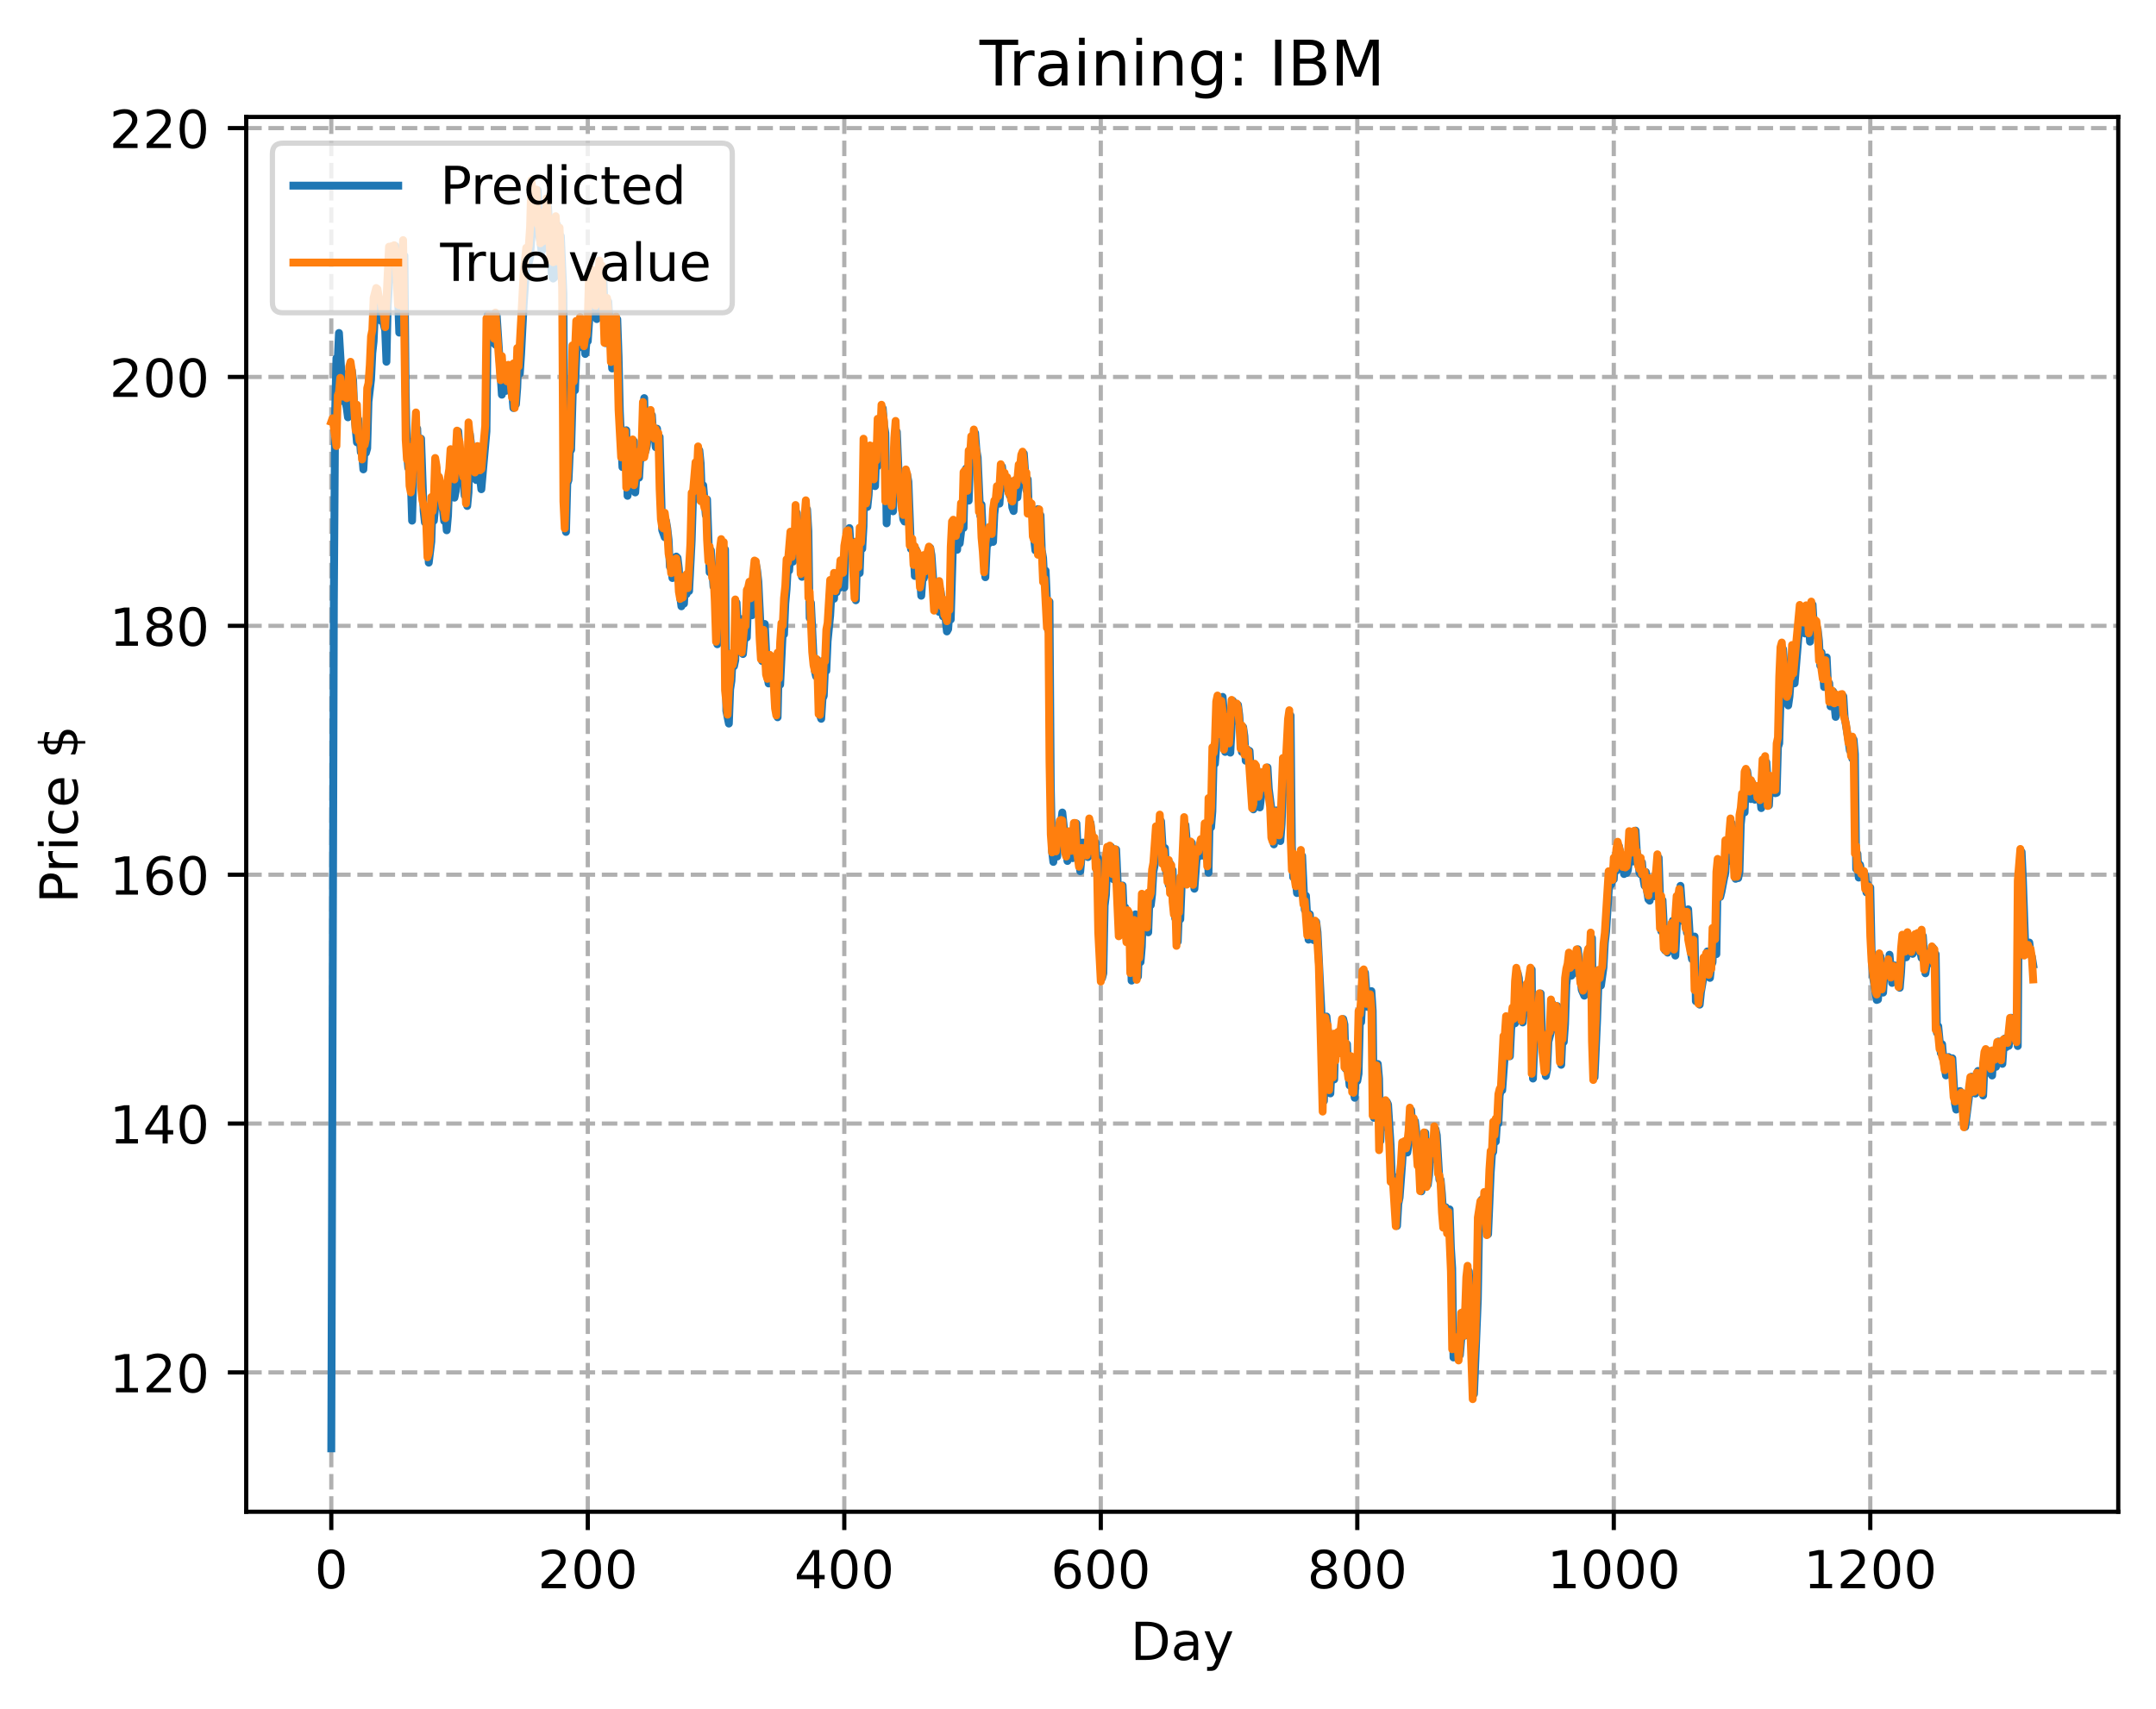 <?xml version="1.0" encoding="utf-8" standalone="no"?>
<!DOCTYPE svg PUBLIC "-//W3C//DTD SVG 1.1//EN"
  "http://www.w3.org/Graphics/SVG/1.1/DTD/svg11.dtd">
<!-- Created with matplotlib (https://matplotlib.org/) -->
<svg height="325.986pt" version="1.1" viewBox="0 0 411.286 325.986" width="411.286pt" xmlns="http://www.w3.org/2000/svg" xmlns:xlink="http://www.w3.org/1999/xlink">
 <defs>
  <style type="text/css">
*{stroke-linecap:butt;stroke-linejoin:round;}
  </style>
 </defs>
 <g id="figure_1">
  <g id="patch_1">
   <path d="M 0 325.986 
L 411.286 325.986 
L 411.286 0 
L 0 0 
z
" style="fill:#ffffff;"/>
  </g>
  <g id="axes_1">
   <g id="patch_2">
    <path d="M 46.966 288.43 
L 404.086 288.43 
L 404.086 22.318 
L 46.966 22.318 
z
" style="fill:#ffffff;"/>
   </g>
   <g id="matplotlib.axis_1">
    <g id="xtick_1">
     <g id="line2d_1">
      <path clip-path="url(#pe0e9bebc3c)" d="M 63.198 288.43 
L 63.198 22.318 
" style="fill:none;stroke:#b0b0b0;stroke-dasharray:2.96,1.28;stroke-dashoffset:0;stroke-width:0.8;"/>
     </g>
     <g id="line2d_2">
      <defs>
       <path d="M 0 0 
L 0 3.5 
" id="mbba4cce804" style="stroke:#000000;stroke-width:0.8;"/>
      </defs>
      <g>
       <use style="stroke:#000000;stroke-width:0.8;" x="63.198" xlink:href="#mbba4cce804" y="288.43"/>
      </g>
     </g>
     <g id="text_1">
      <!-- 0 -->
      <defs>
       <path d="M 31.781 66.406 
Q 24.172 66.406 20.328 58.906 
Q 16.5 51.422 16.5 36.375 
Q 16.5 21.391 20.328 13.891 
Q 24.172 6.391 31.781 6.391 
Q 39.453 6.391 43.281 13.891 
Q 47.125 21.391 47.125 36.375 
Q 47.125 51.422 43.281 58.906 
Q 39.453 66.406 31.781 66.406 
z
M 31.781 74.219 
Q 44.047 74.219 50.516 64.516 
Q 56.984 54.828 56.984 36.375 
Q 56.984 17.969 50.516 8.266 
Q 44.047 -1.422 31.781 -1.422 
Q 19.531 -1.422 13.062 8.266 
Q 6.594 17.969 6.594 36.375 
Q 6.594 54.828 13.062 64.516 
Q 19.531 74.219 31.781 74.219 
z
" id="DejaVuSans-48"/>
      </defs>
      <g transform="translate(60.017 303.029)scale(0.1 -0.1)">
       <use xlink:href="#DejaVuSans-48"/>
      </g>
     </g>
    </g>
    <g id="xtick_2">
     <g id="line2d_3">
      <path clip-path="url(#pe0e9bebc3c)" d="M 112.129 288.43 
L 112.129 22.318 
" style="fill:none;stroke:#b0b0b0;stroke-dasharray:2.96,1.28;stroke-dashoffset:0;stroke-width:0.8;"/>
     </g>
     <g id="line2d_4">
      <g>
       <use style="stroke:#000000;stroke-width:0.8;" x="112.129" xlink:href="#mbba4cce804" y="288.43"/>
      </g>
     </g>
     <g id="text_2">
      <!-- 200 -->
      <defs>
       <path d="M 19.188 8.297 
L 53.609 8.297 
L 53.609 0 
L 7.328 0 
L 7.328 8.297 
Q 12.938 14.109 22.625 23.891 
Q 32.328 33.688 34.812 36.531 
Q 39.547 41.844 41.422 45.531 
Q 43.312 49.219 43.312 52.781 
Q 43.312 58.594 39.234 62.25 
Q 35.156 65.922 28.609 65.922 
Q 23.969 65.922 18.812 64.312 
Q 13.672 62.703 7.812 59.422 
L 7.812 69.391 
Q 13.766 71.781 18.938 73 
Q 24.125 74.219 28.422 74.219 
Q 39.75 74.219 46.484 68.547 
Q 53.219 62.891 53.219 53.422 
Q 53.219 48.922 51.531 44.891 
Q 49.859 40.875 45.406 35.406 
Q 44.188 33.984 37.641 27.219 
Q 31.109 20.453 19.188 8.297 
z
" id="DejaVuSans-50"/>
      </defs>
      <g transform="translate(102.585 303.029)scale(0.1 -0.1)">
       <use xlink:href="#DejaVuSans-50"/>
       <use x="63.623" xlink:href="#DejaVuSans-48"/>
       <use x="127.246" xlink:href="#DejaVuSans-48"/>
      </g>
     </g>
    </g>
    <g id="xtick_3">
     <g id="line2d_5">
      <path clip-path="url(#pe0e9bebc3c)" d="M 161.06 288.43 
L 161.06 22.318 
" style="fill:none;stroke:#b0b0b0;stroke-dasharray:2.96,1.28;stroke-dashoffset:0;stroke-width:0.8;"/>
     </g>
     <g id="line2d_6">
      <g>
       <use style="stroke:#000000;stroke-width:0.8;" x="161.06" xlink:href="#mbba4cce804" y="288.43"/>
      </g>
     </g>
     <g id="text_3">
      <!-- 400 -->
      <defs>
       <path d="M 37.797 64.312 
L 12.891 25.391 
L 37.797 25.391 
z
M 35.203 72.906 
L 47.609 72.906 
L 47.609 25.391 
L 58.016 25.391 
L 58.016 17.188 
L 47.609 17.188 
L 47.609 0 
L 37.797 0 
L 37.797 17.188 
L 4.891 17.188 
L 4.891 26.703 
z
" id="DejaVuSans-52"/>
      </defs>
      <g transform="translate(151.516 303.029)scale(0.1 -0.1)">
       <use xlink:href="#DejaVuSans-52"/>
       <use x="63.623" xlink:href="#DejaVuSans-48"/>
       <use x="127.246" xlink:href="#DejaVuSans-48"/>
      </g>
     </g>
    </g>
    <g id="xtick_4">
     <g id="line2d_7">
      <path clip-path="url(#pe0e9bebc3c)" d="M 209.99 288.43 
L 209.99 22.318 
" style="fill:none;stroke:#b0b0b0;stroke-dasharray:2.96,1.28;stroke-dashoffset:0;stroke-width:0.8;"/>
     </g>
     <g id="line2d_8">
      <g>
       <use style="stroke:#000000;stroke-width:0.8;" x="209.99" xlink:href="#mbba4cce804" y="288.43"/>
      </g>
     </g>
     <g id="text_4">
      <!-- 600 -->
      <defs>
       <path d="M 33.016 40.375 
Q 26.375 40.375 22.484 35.828 
Q 18.609 31.297 18.609 23.391 
Q 18.609 15.531 22.484 10.953 
Q 26.375 6.391 33.016 6.391 
Q 39.656 6.391 43.531 10.953 
Q 47.406 15.531 47.406 23.391 
Q 47.406 31.297 43.531 35.828 
Q 39.656 40.375 33.016 40.375 
z
M 52.594 71.297 
L 52.594 62.312 
Q 48.875 64.062 45.094 64.984 
Q 41.312 65.922 37.594 65.922 
Q 27.828 65.922 22.672 59.328 
Q 17.531 52.734 16.797 39.406 
Q 19.672 43.656 24.016 45.922 
Q 28.375 48.188 33.594 48.188 
Q 44.578 48.188 50.953 41.516 
Q 57.328 34.859 57.328 23.391 
Q 57.328 12.156 50.688 5.359 
Q 44.047 -1.422 33.016 -1.422 
Q 20.359 -1.422 13.672 8.266 
Q 6.984 17.969 6.984 36.375 
Q 6.984 53.656 15.188 63.938 
Q 23.391 74.219 37.203 74.219 
Q 40.922 74.219 44.703 73.484 
Q 48.484 72.75 52.594 71.297 
z
" id="DejaVuSans-54"/>
      </defs>
      <g transform="translate(200.446 303.029)scale(0.1 -0.1)">
       <use xlink:href="#DejaVuSans-54"/>
       <use x="63.623" xlink:href="#DejaVuSans-48"/>
       <use x="127.246" xlink:href="#DejaVuSans-48"/>
      </g>
     </g>
    </g>
    <g id="xtick_5">
     <g id="line2d_9">
      <path clip-path="url(#pe0e9bebc3c)" d="M 258.921 288.43 
L 258.921 22.318 
" style="fill:none;stroke:#b0b0b0;stroke-dasharray:2.96,1.28;stroke-dashoffset:0;stroke-width:0.8;"/>
     </g>
     <g id="line2d_10">
      <g>
       <use style="stroke:#000000;stroke-width:0.8;" x="258.921" xlink:href="#mbba4cce804" y="288.43"/>
      </g>
     </g>
     <g id="text_5">
      <!-- 800 -->
      <defs>
       <path d="M 31.781 34.625 
Q 24.75 34.625 20.719 30.859 
Q 16.703 27.094 16.703 20.516 
Q 16.703 13.922 20.719 10.156 
Q 24.75 6.391 31.781 6.391 
Q 38.812 6.391 42.859 10.172 
Q 46.922 13.969 46.922 20.516 
Q 46.922 27.094 42.891 30.859 
Q 38.875 34.625 31.781 34.625 
z
M 21.922 38.812 
Q 15.578 40.375 12.031 44.719 
Q 8.5 49.078 8.5 55.328 
Q 8.5 64.062 14.719 69.141 
Q 20.953 74.219 31.781 74.219 
Q 42.672 74.219 48.875 69.141 
Q 55.078 64.062 55.078 55.328 
Q 55.078 49.078 51.531 44.719 
Q 48 40.375 41.703 38.812 
Q 48.828 37.156 52.797 32.312 
Q 56.781 27.484 56.781 20.516 
Q 56.781 9.906 50.312 4.234 
Q 43.844 -1.422 31.781 -1.422 
Q 19.734 -1.422 13.25 4.234 
Q 6.781 9.906 6.781 20.516 
Q 6.781 27.484 10.781 32.312 
Q 14.797 37.156 21.922 38.812 
z
M 18.312 54.391 
Q 18.312 48.734 21.844 45.562 
Q 25.391 42.391 31.781 42.391 
Q 38.141 42.391 41.719 45.562 
Q 45.312 48.734 45.312 54.391 
Q 45.312 60.062 41.719 63.234 
Q 38.141 66.406 31.781 66.406 
Q 25.391 66.406 21.844 63.234 
Q 18.312 60.062 18.312 54.391 
z
" id="DejaVuSans-56"/>
      </defs>
      <g transform="translate(249.377 303.029)scale(0.1 -0.1)">
       <use xlink:href="#DejaVuSans-56"/>
       <use x="63.623" xlink:href="#DejaVuSans-48"/>
       <use x="127.246" xlink:href="#DejaVuSans-48"/>
      </g>
     </g>
    </g>
    <g id="xtick_6">
     <g id="line2d_11">
      <path clip-path="url(#pe0e9bebc3c)" d="M 307.851 288.43 
L 307.851 22.318 
" style="fill:none;stroke:#b0b0b0;stroke-dasharray:2.96,1.28;stroke-dashoffset:0;stroke-width:0.8;"/>
     </g>
     <g id="line2d_12">
      <g>
       <use style="stroke:#000000;stroke-width:0.8;" x="307.851" xlink:href="#mbba4cce804" y="288.43"/>
      </g>
     </g>
     <g id="text_6">
      <!-- 1000 -->
      <defs>
       <path d="M 12.406 8.297 
L 28.516 8.297 
L 28.516 63.922 
L 10.984 60.406 
L 10.984 69.391 
L 28.422 72.906 
L 38.281 72.906 
L 38.281 8.297 
L 54.391 8.297 
L 54.391 0 
L 12.406 0 
z
" id="DejaVuSans-49"/>
      </defs>
      <g transform="translate(295.126 303.029)scale(0.1 -0.1)">
       <use xlink:href="#DejaVuSans-49"/>
       <use x="63.623" xlink:href="#DejaVuSans-48"/>
       <use x="127.246" xlink:href="#DejaVuSans-48"/>
       <use x="190.869" xlink:href="#DejaVuSans-48"/>
      </g>
     </g>
    </g>
    <g id="xtick_7">
     <g id="line2d_13">
      <path clip-path="url(#pe0e9bebc3c)" d="M 356.782 288.43 
L 356.782 22.318 
" style="fill:none;stroke:#b0b0b0;stroke-dasharray:2.96,1.28;stroke-dashoffset:0;stroke-width:0.8;"/>
     </g>
     <g id="line2d_14">
      <g>
       <use style="stroke:#000000;stroke-width:0.8;" x="356.782" xlink:href="#mbba4cce804" y="288.43"/>
      </g>
     </g>
     <g id="text_7">
      <!-- 1200 -->
      <g transform="translate(344.057 303.029)scale(0.1 -0.1)">
       <use xlink:href="#DejaVuSans-49"/>
       <use x="63.623" xlink:href="#DejaVuSans-50"/>
       <use x="127.246" xlink:href="#DejaVuSans-48"/>
       <use x="190.869" xlink:href="#DejaVuSans-48"/>
      </g>
     </g>
    </g>
    <g id="text_8">
     <!-- Day -->
     <defs>
      <path d="M 19.672 64.797 
L 19.672 8.109 
L 31.594 8.109 
Q 46.688 8.109 53.688 14.938 
Q 60.688 21.781 60.688 36.531 
Q 60.688 51.172 53.688 57.984 
Q 46.688 64.797 31.594 64.797 
z
M 9.812 72.906 
L 30.078 72.906 
Q 51.266 72.906 61.172 64.094 
Q 71.094 55.281 71.094 36.531 
Q 71.094 17.672 61.125 8.828 
Q 51.172 0 30.078 0 
L 9.812 0 
z
" id="DejaVuSans-68"/>
      <path d="M 34.281 27.484 
Q 23.391 27.484 19.188 25 
Q 14.984 22.516 14.984 16.5 
Q 14.984 11.719 18.141 8.906 
Q 21.297 6.109 26.703 6.109 
Q 34.188 6.109 38.703 11.406 
Q 43.219 16.703 43.219 25.484 
L 43.219 27.484 
z
M 52.203 31.203 
L 52.203 0 
L 43.219 0 
L 43.219 8.297 
Q 40.141 3.328 35.547 0.953 
Q 30.953 -1.422 24.312 -1.422 
Q 15.922 -1.422 10.953 3.297 
Q 6 8.016 6 15.922 
Q 6 25.141 12.172 29.828 
Q 18.359 34.516 30.609 34.516 
L 43.219 34.516 
L 43.219 35.406 
Q 43.219 41.609 39.141 45 
Q 35.062 48.391 27.688 48.391 
Q 23 48.391 18.547 47.266 
Q 14.109 46.141 10.016 43.891 
L 10.016 52.203 
Q 14.938 54.109 19.578 55.047 
Q 24.219 56 28.609 56 
Q 40.484 56 46.344 49.844 
Q 52.203 43.703 52.203 31.203 
z
" id="DejaVuSans-97"/>
      <path d="M 32.172 -5.078 
Q 28.375 -14.844 24.75 -17.812 
Q 21.141 -20.797 15.094 -20.797 
L 7.906 -20.797 
L 7.906 -13.281 
L 13.188 -13.281 
Q 16.891 -13.281 18.938 -11.516 
Q 21 -9.766 23.484 -3.219 
L 25.094 0.875 
L 2.984 54.688 
L 12.5 54.688 
L 29.594 11.922 
L 46.688 54.688 
L 56.203 54.688 
z
" id="DejaVuSans-121"/>
     </defs>
     <g transform="translate(215.652 316.707)scale(0.1 -0.1)">
      <use xlink:href="#DejaVuSans-68"/>
      <use x="77.002" xlink:href="#DejaVuSans-97"/>
      <use x="138.281" xlink:href="#DejaVuSans-121"/>
     </g>
    </g>
   </g>
   <g id="matplotlib.axis_2">
    <g id="ytick_1">
     <g id="line2d_15">
      <path clip-path="url(#pe0e9bebc3c)" d="M 46.966 261.849 
L 404.086 261.849 
" style="fill:none;stroke:#b0b0b0;stroke-dasharray:2.96,1.28;stroke-dashoffset:0;stroke-width:0.8;"/>
     </g>
     <g id="line2d_16">
      <defs>
       <path d="M 0 0 
L -3.5 0 
" id="me40e5b5865" style="stroke:#000000;stroke-width:0.8;"/>
      </defs>
      <g>
       <use style="stroke:#000000;stroke-width:0.8;" x="46.966" xlink:href="#me40e5b5865" y="261.849"/>
      </g>
     </g>
     <g id="text_9">
      <!-- 120 -->
      <g transform="translate(20.878 265.648)scale(0.1 -0.1)">
       <use xlink:href="#DejaVuSans-49"/>
       <use x="63.623" xlink:href="#DejaVuSans-50"/>
       <use x="127.246" xlink:href="#DejaVuSans-48"/>
      </g>
     </g>
    </g>
    <g id="ytick_2">
     <g id="line2d_17">
      <path clip-path="url(#pe0e9bebc3c)" d="M 46.966 214.368 
L 404.086 214.368 
" style="fill:none;stroke:#b0b0b0;stroke-dasharray:2.96,1.28;stroke-dashoffset:0;stroke-width:0.8;"/>
     </g>
     <g id="line2d_18">
      <g>
       <use style="stroke:#000000;stroke-width:0.8;" x="46.966" xlink:href="#me40e5b5865" y="214.368"/>
      </g>
     </g>
     <g id="text_10">
      <!-- 140 -->
      <g transform="translate(20.878 218.167)scale(0.1 -0.1)">
       <use xlink:href="#DejaVuSans-49"/>
       <use x="63.623" xlink:href="#DejaVuSans-52"/>
       <use x="127.246" xlink:href="#DejaVuSans-48"/>
      </g>
     </g>
    </g>
    <g id="ytick_3">
     <g id="line2d_19">
      <path clip-path="url(#pe0e9bebc3c)" d="M 46.966 166.887 
L 404.086 166.887 
" style="fill:none;stroke:#b0b0b0;stroke-dasharray:2.96,1.28;stroke-dashoffset:0;stroke-width:0.8;"/>
     </g>
     <g id="line2d_20">
      <g>
       <use style="stroke:#000000;stroke-width:0.8;" x="46.966" xlink:href="#me40e5b5865" y="166.887"/>
      </g>
     </g>
     <g id="text_11">
      <!-- 160 -->
      <g transform="translate(20.878 170.686)scale(0.1 -0.1)">
       <use xlink:href="#DejaVuSans-49"/>
       <use x="63.623" xlink:href="#DejaVuSans-54"/>
       <use x="127.246" xlink:href="#DejaVuSans-48"/>
      </g>
     </g>
    </g>
    <g id="ytick_4">
     <g id="line2d_21">
      <path clip-path="url(#pe0e9bebc3c)" d="M 46.966 119.405 
L 404.086 119.405 
" style="fill:none;stroke:#b0b0b0;stroke-dasharray:2.96,1.28;stroke-dashoffset:0;stroke-width:0.8;"/>
     </g>
     <g id="line2d_22">
      <g>
       <use style="stroke:#000000;stroke-width:0.8;" x="46.966" xlink:href="#me40e5b5865" y="119.405"/>
      </g>
     </g>
     <g id="text_12">
      <!-- 180 -->
      <g transform="translate(20.878 123.205)scale(0.1 -0.1)">
       <use xlink:href="#DejaVuSans-49"/>
       <use x="63.623" xlink:href="#DejaVuSans-56"/>
       <use x="127.246" xlink:href="#DejaVuSans-48"/>
      </g>
     </g>
    </g>
    <g id="ytick_5">
     <g id="line2d_23">
      <path clip-path="url(#pe0e9bebc3c)" d="M 46.966 71.924 
L 404.086 71.924 
" style="fill:none;stroke:#b0b0b0;stroke-dasharray:2.96,1.28;stroke-dashoffset:0;stroke-width:0.8;"/>
     </g>
     <g id="line2d_24">
      <g>
       <use style="stroke:#000000;stroke-width:0.8;" x="46.966" xlink:href="#me40e5b5865" y="71.924"/>
      </g>
     </g>
     <g id="text_13">
      <!-- 200 -->
      <g transform="translate(20.878 75.723)scale(0.1 -0.1)">
       <use xlink:href="#DejaVuSans-50"/>
       <use x="63.623" xlink:href="#DejaVuSans-48"/>
       <use x="127.246" xlink:href="#DejaVuSans-48"/>
      </g>
     </g>
    </g>
    <g id="ytick_6">
     <g id="line2d_25">
      <path clip-path="url(#pe0e9bebc3c)" d="M 46.966 24.443 
L 404.086 24.443 
" style="fill:none;stroke:#b0b0b0;stroke-dasharray:2.96,1.28;stroke-dashoffset:0;stroke-width:0.8;"/>
     </g>
     <g id="line2d_26">
      <g>
       <use style="stroke:#000000;stroke-width:0.8;" x="46.966" xlink:href="#me40e5b5865" y="24.443"/>
      </g>
     </g>
     <g id="text_14">
      <!-- 220 -->
      <g transform="translate(20.878 28.242)scale(0.1 -0.1)">
       <use xlink:href="#DejaVuSans-50"/>
       <use x="63.623" xlink:href="#DejaVuSans-50"/>
       <use x="127.246" xlink:href="#DejaVuSans-48"/>
      </g>
     </g>
    </g>
    <g id="text_15">
     <!-- Price $ -->
     <defs>
      <path d="M 19.672 64.797 
L 19.672 37.406 
L 32.078 37.406 
Q 38.969 37.406 42.719 40.969 
Q 46.484 44.531 46.484 51.125 
Q 46.484 57.672 42.719 61.234 
Q 38.969 64.797 32.078 64.797 
z
M 9.812 72.906 
L 32.078 72.906 
Q 44.344 72.906 50.609 67.359 
Q 56.891 61.812 56.891 51.125 
Q 56.891 40.328 50.609 34.812 
Q 44.344 29.297 32.078 29.297 
L 19.672 29.297 
L 19.672 0 
L 9.812 0 
z
" id="DejaVuSans-80"/>
      <path d="M 41.109 46.297 
Q 39.594 47.172 37.812 47.578 
Q 36.031 48 33.891 48 
Q 26.266 48 22.188 43.047 
Q 18.109 38.094 18.109 28.812 
L 18.109 0 
L 9.078 0 
L 9.078 54.688 
L 18.109 54.688 
L 18.109 46.188 
Q 20.953 51.172 25.484 53.578 
Q 30.031 56 36.531 56 
Q 37.453 56 38.578 55.875 
Q 39.703 55.766 41.062 55.516 
z
" id="DejaVuSans-114"/>
      <path d="M 9.422 54.688 
L 18.406 54.688 
L 18.406 0 
L 9.422 0 
z
M 9.422 75.984 
L 18.406 75.984 
L 18.406 64.594 
L 9.422 64.594 
z
" id="DejaVuSans-105"/>
      <path d="M 48.781 52.594 
L 48.781 44.188 
Q 44.969 46.297 41.141 47.344 
Q 37.312 48.391 33.406 48.391 
Q 24.656 48.391 19.812 42.844 
Q 14.984 37.312 14.984 27.297 
Q 14.984 17.281 19.812 11.734 
Q 24.656 6.203 33.406 6.203 
Q 37.312 6.203 41.141 7.25 
Q 44.969 8.297 48.781 10.406 
L 48.781 2.094 
Q 45.016 0.344 40.984 -0.531 
Q 36.969 -1.422 32.422 -1.422 
Q 20.062 -1.422 12.781 6.344 
Q 5.516 14.109 5.516 27.297 
Q 5.516 40.672 12.859 48.328 
Q 20.219 56 33.016 56 
Q 37.156 56 41.109 55.141 
Q 45.062 54.297 48.781 52.594 
z
" id="DejaVuSans-99"/>
      <path d="M 56.203 29.594 
L 56.203 25.203 
L 14.891 25.203 
Q 15.484 15.922 20.484 11.062 
Q 25.484 6.203 34.422 6.203 
Q 39.594 6.203 44.453 7.469 
Q 49.312 8.734 54.109 11.281 
L 54.109 2.781 
Q 49.266 0.734 44.188 -0.344 
Q 39.109 -1.422 33.891 -1.422 
Q 20.797 -1.422 13.156 6.188 
Q 5.516 13.812 5.516 26.812 
Q 5.516 40.234 12.766 48.109 
Q 20.016 56 32.328 56 
Q 43.359 56 49.781 48.891 
Q 56.203 41.797 56.203 29.594 
z
M 47.219 32.234 
Q 47.125 39.594 43.094 43.984 
Q 39.062 48.391 32.422 48.391 
Q 24.906 48.391 20.391 44.141 
Q 15.875 39.891 15.188 32.172 
z
" id="DejaVuSans-101"/>
      <path id="DejaVuSans-32"/>
      <path d="M 33.797 -14.703 
L 28.906 -14.703 
L 28.859 0 
Q 23.734 0.094 18.609 1.188 
Q 13.484 2.297 8.297 4.5 
L 8.297 13.281 
Q 13.281 10.156 18.375 8.562 
Q 23.484 6.984 28.906 6.938 
L 28.906 29.203 
Q 18.109 30.953 13.203 35.156 
Q 8.297 39.359 8.297 46.688 
Q 8.297 54.641 13.625 59.219 
Q 18.953 63.812 28.906 64.5 
L 28.906 75.984 
L 33.797 75.984 
L 33.797 64.656 
Q 38.328 64.453 42.578 63.688 
Q 46.828 62.938 50.875 61.625 
L 50.875 53.078 
Q 46.828 55.125 42.547 56.25 
Q 38.281 57.375 33.797 57.562 
L 33.797 36.719 
Q 44.875 35.016 50.094 30.609 
Q 55.328 26.219 55.328 18.609 
Q 55.328 10.359 49.781 5.594 
Q 44.234 0.828 33.797 0.094 
z
M 28.906 37.594 
L 28.906 57.625 
Q 23.25 56.984 20.266 54.391 
Q 17.281 51.812 17.281 47.516 
Q 17.281 43.312 20.031 40.969 
Q 22.797 38.625 28.906 37.594 
z
M 33.797 28.219 
L 33.797 7.078 
Q 39.984 7.906 43.141 10.594 
Q 46.297 13.281 46.297 17.672 
Q 46.297 21.969 43.281 24.5 
Q 40.281 27.047 33.797 28.219 
z
" id="DejaVuSans-36"/>
     </defs>
     <g transform="translate(14.798 172.342)rotate(-90)scale(0.1 -0.1)">
      <use xlink:href="#DejaVuSans-80"/>
      <use x="58.553" xlink:href="#DejaVuSans-114"/>
      <use x="99.666" xlink:href="#DejaVuSans-105"/>
      <use x="127.449" xlink:href="#DejaVuSans-99"/>
      <use x="182.43" xlink:href="#DejaVuSans-101"/>
      <use x="243.953" xlink:href="#DejaVuSans-32"/>
      <use x="275.74" xlink:href="#DejaVuSans-36"/>
     </g>
    </g>
   </g>
   <g id="line2d_27">
    <path clip-path="url(#pe0e9bebc3c)" d="M 63.198 276.334 
L 63.688 114.703 
L 63.932 78.821 
L 64.177 68.328 
L 64.422 68.83 
L 64.666 63.529 
L 65.156 71.694 
L 65.4 71.212 
L 65.645 76.65 
L 65.89 76.578 
L 66.134 77.796 
L 66.379 79.623 
L 66.623 78.144 
L 66.868 72.89 
L 67.113 70.66 
L 67.357 72.544 
L 67.602 79.042 
L 68.091 84.399 
L 68.336 79.975 
L 68.825 86.271 
L 69.07 86.559 
L 69.315 89.557 
L 69.559 85.367 
L 69.804 86.408 
L 70.049 85.549 
L 70.293 76.648 
L 70.783 72.374 
L 71.027 67.37 
L 71.272 65.132 
L 71.517 59.632 
L 71.761 57.533 
L 72.006 57.398 
L 72.251 57.824 
L 72.74 61.239 
L 72.984 60.277 
L 73.229 62.021 
L 73.474 62.958 
L 73.718 69.022 
L 73.963 58.195 
L 74.452 50.355 
L 74.697 52.876 
L 74.942 51.005 
L 75.186 53.315 
L 75.431 46.938 
L 75.676 49.777 
L 76.165 63.468 
L 76.41 61.18 
L 76.899 50.558 
L 77.144 48.782 
L 77.388 74.965 
L 77.633 86.326 
L 77.878 89.277 
L 78.122 84.26 
L 78.611 99.345 
L 78.856 90.622 
L 79.345 85.056 
L 79.59 81.784 
L 79.835 88.23 
L 80.079 86.551 
L 80.324 83.688 
L 80.813 97.468 
L 81.058 99.668 
L 81.303 99.824 
L 81.547 101.027 
L 81.792 107.352 
L 82.281 103.307 
L 82.526 96.038 
L 82.771 99.349 
L 83.015 96.679 
L 83.26 89.296 
L 83.749 95.014 
L 83.994 92.605 
L 84.728 99.402 
L 84.972 97.912 
L 85.217 101.178 
L 85.462 98.361 
L 85.706 91.673 
L 85.951 90.961 
L 86.196 87.255 
L 86.44 89.583 
L 86.685 94.961 
L 86.93 93.772 
L 87.174 89.344 
L 87.419 82.3 
L 87.908 88.739 
L 88.153 88.922 
L 88.642 94.532 
L 88.887 89.03 
L 89.132 96.541 
L 89.376 93.94 
L 89.621 82.713 
L 89.866 84.776 
L 90.355 90.447 
L 90.599 91.23 
L 90.844 91.589 
L 91.089 89.628 
L 91.333 85.415 
L 91.578 91.201 
L 91.823 93.344 
L 92.801 82.288 
L 93.046 60.04 
L 93.291 62.375 
L 93.535 60.888 
L 93.78 61.62 
L 94.025 64.46 
L 94.269 65.505 
L 94.514 65.769 
L 94.759 60.256 
L 95.737 75.308 
L 95.982 70.175 
L 96.227 73.653 
L 96.471 74.591 
L 96.716 72.717 
L 96.96 74.379 
L 97.205 71.019 
L 97.694 74.89 
L 97.939 77.851 
L 98.184 70.497 
L 98.428 77.148 
L 98.673 73.969 
L 98.918 67.266 
L 99.162 71.292 
L 99.407 67.584 
L 99.896 58.097 
L 100.386 50.997 
L 100.63 48.727 
L 100.875 50.116 
L 101.12 49.042 
L 101.364 45.41 
L 101.609 37.112 
L 101.854 39.656 
L 102.098 44.056 
L 102.343 41.331 
L 102.587 36.308 
L 102.832 45.002 
L 103.077 46.096 
L 103.321 48.034 
L 103.566 43.087 
L 103.811 47.375 
L 104.055 42.68 
L 104.3 44.831 
L 104.545 39.466 
L 105.279 52.73 
L 105.523 53.15 
L 105.768 52.919 
L 106.013 44.204 
L 106.257 42.862 
L 106.747 52.391 
L 106.991 45.059 
L 107.481 56.054 
L 107.725 98.057 
L 107.97 101.494 
L 108.215 92.288 
L 108.459 91.577 
L 108.704 86.145 
L 108.948 85.831 
L 109.438 68.514 
L 109.682 74.475 
L 110.172 61.847 
L 110.416 66.328 
L 110.661 64.584 
L 110.906 61.95 
L 111.15 65.905 
L 111.395 62.804 
L 111.64 67.537 
L 111.884 65.283 
L 112.129 65.101 
L 112.374 61.364 
L 112.618 53.472 
L 112.863 55.27 
L 113.108 52.465 
L 113.597 59.132 
L 113.842 60.881 
L 114.086 54.37 
L 114.331 54.038 
L 114.575 51.702 
L 114.82 54.507 
L 115.065 52.091 
L 115.554 65.482 
L 115.799 63.804 
L 116.043 57.553 
L 116.777 70.304 
L 117.022 64.423 
L 117.267 67.766 
L 117.511 64.985 
L 117.756 60.916 
L 118.001 67.911 
L 118.245 78.537 
L 118.735 89.124 
L 118.979 84.163 
L 119.224 84.728 
L 119.469 82.086 
L 119.713 94.602 
L 119.958 92.599 
L 120.203 91.613 
L 120.692 84.887 
L 120.936 84.187 
L 121.181 93.959 
L 121.426 90.433 
L 121.67 88.542 
L 121.915 91.136 
L 122.16 86.739 
L 122.404 87.502 
L 122.649 85.589 
L 122.894 75.953 
L 123.138 86.107 
L 123.383 85.122 
L 123.628 82.959 
L 123.872 79.608 
L 124.117 79.035 
L 124.362 79.221 
L 124.606 82.933 
L 124.851 83.027 
L 125.096 85.332 
L 125.34 81.785 
L 125.585 84.597 
L 125.83 83.353 
L 126.319 101.125 
L 126.808 102.499 
L 127.053 99.376 
L 127.297 100.814 
L 127.542 102.975 
L 127.787 108.138 
L 128.031 107.932 
L 128.276 110.287 
L 128.521 107.65 
L 128.765 107.079 
L 129.01 106.188 
L 129.255 106.448 
L 129.499 108.521 
L 129.744 113.807 
L 129.989 115.682 
L 130.233 113.395 
L 130.478 115.176 
L 130.723 110.819 
L 130.967 113.355 
L 131.212 110.239 
L 131.457 112.772 
L 131.946 103.144 
L 132.191 95.189 
L 132.435 94.793 
L 132.924 88.252 
L 133.169 90.885 
L 133.414 85.936 
L 133.658 88.364 
L 133.903 95.153 
L 134.148 92.591 
L 134.637 98.289 
L 134.882 95.283 
L 135.371 109.189 
L 135.616 105.022 
L 136.105 111.918 
L 136.35 110.077 
L 136.839 122.923 
L 137.573 105.123 
L 137.818 104.516 
L 138.062 109.913 
L 138.307 104.822 
L 138.551 135.609 
L 139.041 138.055 
L 139.285 131.537 
L 139.53 129.912 
L 139.775 125.197 
L 140.019 127.111 
L 140.264 125.951 
L 140.509 115 
L 140.753 119.896 
L 140.998 122.334 
L 141.243 120.724 
L 141.487 118.122 
L 141.732 124.785 
L 142.221 119.265 
L 142.466 121.638 
L 142.711 114.742 
L 143.2 112.266 
L 143.445 117.399 
L 144.178 107.524 
L 144.423 108.779 
L 144.668 110.946 
L 145.402 126.141 
L 145.646 121.502 
L 145.891 119.047 
L 146.38 129.106 
L 146.625 130.405 
L 146.87 128.478 
L 147.114 125.207 
L 147.604 128.109 
L 148.338 136.856 
L 148.582 126.537 
L 148.827 130.64 
L 149.316 120.626 
L 149.561 121.035 
L 149.806 115.191 
L 150.05 112.408 
L 150.295 108.085 
L 150.539 108.874 
L 151.029 102.186 
L 151.273 107.162 
L 151.518 104.367 
L 151.763 105.927 
L 152.007 97.876 
L 152.252 101.651 
L 152.497 103.145 
L 152.741 103.374 
L 152.986 110.058 
L 153.475 101.786 
L 153.965 97.185 
L 154.209 101.324 
L 154.454 117.898 
L 154.699 115.022 
L 155.188 125.242 
L 155.433 127.972 
L 155.677 129.044 
L 155.922 125.892 
L 156.166 128.682 
L 156.411 136.421 
L 156.656 137.146 
L 156.9 133.319 
L 157.145 132.789 
L 157.39 127.256 
L 157.634 127.994 
L 157.879 122.359 
L 158.368 117.457 
L 158.613 113.052 
L 158.858 113.857 
L 159.102 114.248 
L 159.347 110.521 
L 159.592 113 
L 159.836 111.15 
L 160.081 112.204 
L 160.57 107.35 
L 160.815 108.852 
L 161.06 112.106 
L 161.304 104.185 
L 161.549 103.227 
L 161.794 101.269 
L 162.038 100.744 
L 162.283 104.616 
L 162.527 103.237 
L 162.772 105.782 
L 163.261 114.531 
L 163.506 106.565 
L 163.751 103.744 
L 163.995 109.337 
L 164.24 102.585 
L 164.485 104.707 
L 164.729 100.382 
L 164.974 85.688 
L 165.463 96.726 
L 165.708 94.39 
L 166.197 85.517 
L 166.687 91.325 
L 166.931 92.753 
L 167.176 86.232 
L 167.421 88.957 
L 167.665 81.529 
L 168.154 84.727 
L 168.399 77.913 
L 168.644 81.117 
L 168.888 82.605 
L 169.133 99.855 
L 169.378 92.794 
L 169.622 92.976 
L 170.356 97.56 
L 170.846 83.751 
L 171.09 82.387 
L 171.58 93.991 
L 171.824 94.018 
L 172.314 99.077 
L 172.558 99.509 
L 172.803 96.118 
L 173.048 90.557 
L 173.292 91.892 
L 173.782 104.747 
L 174.026 103.586 
L 174.271 104.85 
L 174.515 109.895 
L 174.76 104.863 
L 175.005 107.368 
L 175.249 105.859 
L 175.739 113.668 
L 175.983 110.335 
L 176.228 110.334 
L 176.473 106.658 
L 176.717 109.646 
L 176.962 108.9 
L 177.207 105.283 
L 177.451 104.525 
L 177.696 105.907 
L 178.43 116.385 
L 178.675 113.534 
L 179.164 116.764 
L 179.409 112.6 
L 179.653 114.308 
L 179.898 117.616 
L 180.142 115.634 
L 180.632 120.481 
L 180.876 120.044 
L 181.121 116.553 
L 181.366 118.207 
L 181.855 101.728 
L 182.1 100.582 
L 182.589 104.902 
L 182.834 101.033 
L 183.078 103.675 
L 183.323 101.606 
L 183.568 96.886 
L 183.812 100.732 
L 184.057 90.207 
L 184.302 89.382 
L 184.546 90.807 
L 184.791 95.522 
L 185.036 87.671 
L 185.28 88.39 
L 185.525 83.851 
L 185.77 85.565 
L 186.014 82.612 
L 186.259 85.81 
L 186.503 87.281 
L 186.993 98.393 
L 187.237 96.28 
L 187.727 107.502 
L 187.971 110.131 
L 188.216 104.764 
L 188.461 101.917 
L 188.705 103.626 
L 188.95 100.995 
L 189.195 102.828 
L 189.439 103.392 
L 189.684 98.092 
L 189.929 95.949 
L 190.173 96.201 
L 190.418 93.329 
L 190.663 96.093 
L 191.152 89.024 
L 191.641 93.099 
L 191.886 91.46 
L 192.13 93.127 
L 192.375 91.632 
L 192.62 94.553 
L 192.864 93.729 
L 193.109 96.815 
L 193.354 97.502 
L 193.598 93.39 
L 193.843 92.27 
L 194.088 94.908 
L 194.577 89.864 
L 194.822 90.932 
L 195.311 86.533 
L 195.8 93.528 
L 196.045 91.439 
L 196.29 97.75 
L 196.534 96.182 
L 196.779 98.277 
L 197.024 97.495 
L 197.268 102.828 
L 197.513 105.012 
L 197.758 98.521 
L 198.002 97.128 
L 198.247 105.46 
L 198.491 98.31 
L 198.736 104.986 
L 198.981 106.426 
L 199.225 110.899 
L 199.47 108.879 
L 199.959 120.267 
L 200.204 114.797 
L 200.449 149.784 
L 200.693 162.374 
L 200.938 164.452 
L 201.183 161.228 
L 201.672 163.432 
L 201.917 158.71 
L 202.161 159.074 
L 202.651 155.021 
L 203.629 164.272 
L 204.118 158.955 
L 204.363 160.013 
L 204.608 163.734 
L 205.097 158.251 
L 205.342 157.108 
L 205.586 162.035 
L 206.076 166.221 
L 206.565 160.749 
L 206.81 162.729 
L 207.054 162.174 
L 207.299 161.331 
L 207.544 163.526 
L 207.788 160.966 
L 208.033 157.009 
L 208.767 163.412 
L 209.012 160.752 
L 209.256 166.216 
L 209.501 163.783 
L 209.746 176.098 
L 210.235 186.62 
L 210.479 185.699 
L 210.724 172.809 
L 210.969 170.724 
L 211.213 164.759 
L 211.458 162.161 
L 211.703 163.143 
L 211.947 161.555 
L 212.192 166.431 
L 212.437 167.787 
L 212.681 165.554 
L 212.926 162.087 
L 213.66 178.374 
L 213.905 170.263 
L 214.149 168.943 
L 214.394 174.506 
L 214.639 173.119 
L 215.128 179.62 
L 215.373 174.549 
L 215.617 175.918 
L 215.862 187.102 
L 216.106 179.471 
L 216.596 174.447 
L 217.085 186.316 
L 217.33 179.023 
L 217.574 183.557 
L 217.819 180.63 
L 218.064 172.683 
L 218.308 175.848 
L 218.553 172.522 
L 219.042 177.891 
L 219.287 171.134 
L 219.532 172.69 
L 219.776 170.649 
L 220.021 166.337 
L 220.266 165.095 
L 220.755 158.535 
L 221.244 160.928 
L 221.489 156.697 
L 221.978 164.912 
L 222.223 161.8 
L 222.467 166.48 
L 222.712 164.787 
L 222.957 168.853 
L 223.201 164.712 
L 223.446 170.454 
L 223.691 166.019 
L 223.935 172.114 
L 224.18 175.214 
L 224.425 171.595 
L 224.669 179.666 
L 224.914 173.746 
L 225.159 175.392 
L 225.403 169.268 
L 225.648 167.935 
L 225.893 160.977 
L 226.137 157.383 
L 226.382 160.308 
L 226.627 168.031 
L 226.871 164.639 
L 227.116 166.201 
L 227.361 160.816 
L 227.85 169.57 
L 228.339 162.9 
L 228.584 161.805 
L 228.828 163.365 
L 229.073 162.285 
L 229.318 160.482 
L 229.807 163.363 
L 230.052 158.421 
L 230.296 160.719 
L 230.541 166.515 
L 230.786 154.626 
L 231.03 157.846 
L 231.275 154.81 
L 231.52 144.859 
L 231.764 145.735 
L 232.009 142.589 
L 232.254 135.596 
L 232.498 134.117 
L 232.743 140.649 
L 232.988 134.982 
L 233.232 132.958 
L 233.477 136.262 
L 233.722 143.464 
L 233.966 141.014 
L 234.211 136.453 
L 234.7 143.604 
L 235.189 133.725 
L 235.434 136.35 
L 235.679 137.53 
L 236.168 134.499 
L 236.413 136.431 
L 236.902 143.454 
L 237.147 138.73 
L 237.391 140.442 
L 237.636 145.149 
L 237.881 142.946 
L 238.125 145.362 
L 238.37 143.269 
L 239.104 154.428 
L 239.349 153.908 
L 239.593 146.339 
L 239.838 147.265 
L 240.327 154.055 
L 240.816 150.105 
L 241.061 148.019 
L 241.306 151.314 
L 241.795 146.422 
L 242.04 150.499 
L 242.529 154.348 
L 242.774 160.039 
L 243.018 161.102 
L 243.263 156.051 
L 243.508 154.62 
L 243.752 156.882 
L 243.997 156.219 
L 244.242 160.47 
L 244.486 157.233 
L 244.976 144.807 
L 245.22 147.078 
L 245.465 148.216 
L 245.709 141.836 
L 245.954 138.38 
L 246.199 136.523 
L 246.443 161.397 
L 246.688 167.365 
L 246.933 163.554 
L 247.177 167.982 
L 247.422 170.395 
L 247.911 164.71 
L 248.156 166.123 
L 248.401 163.305 
L 248.89 173.582 
L 249.135 170.906 
L 249.624 179.28 
L 249.869 174.433 
L 250.113 177.957 
L 250.358 176.994 
L 250.603 179.369 
L 251.092 175.907 
L 251.337 177.873 
L 252.07 192.798 
L 252.315 205.926 
L 252.56 210.065 
L 252.804 197.792 
L 253.049 193.938 
L 253.294 196.378 
L 253.538 197.377 
L 253.783 208.62 
L 254.272 198.002 
L 254.517 205.951 
L 254.762 197.52 
L 255.006 201.113 
L 255.496 196.79 
L 255.74 200.887 
L 256.23 194.42 
L 256.474 195.477 
L 256.719 203.947 
L 256.964 199.22 
L 257.208 204.701 
L 257.453 207.09 
L 257.942 201.819 
L 258.187 207.964 
L 258.431 209.452 
L 258.676 203.294 
L 258.921 206.232 
L 259.165 204.851 
L 259.41 195.016 
L 259.655 195.021 
L 260.144 185.961 
L 260.389 185.586 
L 260.878 192.114 
L 261.367 189.522 
L 261.612 189.096 
L 261.857 192.842 
L 262.101 213.275 
L 262.346 211.625 
L 262.591 204.82 
L 262.835 203 
L 263.08 205.819 
L 263.325 217.695 
L 263.569 211.842 
L 264.058 215.061 
L 264.303 213.567 
L 264.548 210.21 
L 264.792 210.717 
L 265.282 218.566 
L 265.526 225.147 
L 265.771 224.413 
L 266.016 225.988 
L 266.505 233.893 
L 266.75 229.7 
L 266.994 228.477 
L 267.484 221.918 
L 267.728 217.97 
L 267.973 218.807 
L 268.218 218.02 
L 268.462 219.9 
L 268.707 218.404 
L 268.952 215.98 
L 269.196 211.805 
L 269.441 215.396 
L 269.685 217.211 
L 269.93 213.908 
L 270.175 215.973 
L 270.664 222.57 
L 270.909 221.385 
L 271.153 227.308 
L 271.398 224.288 
L 271.643 219.004 
L 271.887 216.136 
L 272.377 226.046 
L 272.621 224.194 
L 272.866 219.255 
L 273.111 217.908 
L 273.355 219.088 
L 273.6 221.144 
L 273.845 215.443 
L 274.089 216.594 
L 274.579 225.043 
L 274.823 225.091 
L 275.068 227.815 
L 275.313 231.928 
L 275.557 234.135 
L 275.802 230.333 
L 276.046 231.881 
L 276.291 234.816 
L 276.536 230.737 
L 276.78 238.066 
L 277.025 241.94 
L 277.27 259.001 
L 277.514 255.289 
L 277.759 255.771 
L 278.004 257.151 
L 278.248 255.008 
L 278.493 258.544 
L 278.738 255.716 
L 278.982 250.641 
L 279.227 250.316 
L 279.472 254.835 
L 280.206 242.555 
L 280.94 259.195 
L 281.184 265.957 
L 281.918 247.924 
L 282.163 233.517 
L 282.407 231.631 
L 282.652 228.878 
L 282.897 232.569 
L 283.141 231.925 
L 283.386 228.181 
L 283.631 233.114 
L 283.875 235.472 
L 284.365 223.86 
L 284.609 220.212 
L 284.854 219.749 
L 285.099 215.182 
L 285.343 217.818 
L 285.588 213.871 
L 285.833 214.375 
L 286.077 209.024 
L 286.322 207.787 
L 286.567 208.02 
L 287.301 198.093 
L 287.545 194.89 
L 287.79 196.095 
L 288.034 201.526 
L 288.279 196.314 
L 288.768 193.246 
L 289.013 195.239 
L 289.258 187.451 
L 289.502 185.598 
L 289.747 186.643 
L 289.992 191.634 
L 290.236 190.817 
L 290.481 195.081 
L 290.726 192.434 
L 290.97 192.499 
L 291.215 191.191 
L 291.46 187.736 
L 291.704 188.431 
L 292.194 184.982 
L 292.438 205.784 
L 292.928 193.241 
L 293.172 195.163 
L 293.661 192.792 
L 293.906 189.55 
L 294.151 197.117 
L 294.395 200.704 
L 294.64 201.856 
L 294.885 205.291 
L 295.129 204.084 
L 295.374 198.761 
L 295.863 196.89 
L 296.108 191.429 
L 296.353 193.486 
L 296.597 194.355 
L 296.842 196.274 
L 297.087 191.965 
L 297.331 195.632 
L 297.576 197.571 
L 297.821 203.159 
L 298.065 197.597 
L 298.31 198.797 
L 298.555 195.419 
L 298.799 187.892 
L 299.044 185.728 
L 299.289 184.745 
L 299.533 182.549 
L 299.778 186.149 
L 300.022 183.281 
L 300.267 185.298 
L 300.512 185.616 
L 301.001 181.116 
L 301.735 188.874 
L 302.224 189.972 
L 302.469 189.028 
L 303.203 180.813 
L 303.448 183.97 
L 303.692 178.993 
L 303.937 198.773 
L 304.182 205.526 
L 304.671 194.61 
L 304.916 187.856 
L 305.16 185.916 
L 305.405 188.039 
L 305.894 184.534 
L 306.139 179.922 
L 306.383 177.789 
L 307.117 166.485 
L 307.362 168.756 
L 307.607 167.596 
L 307.851 167.78 
L 308.096 164.003 
L 308.341 166.14 
L 308.585 162.644 
L 308.83 161.426 
L 309.319 163.861 
L 309.809 166.763 
L 310.053 164.167 
L 310.298 166.564 
L 310.543 166.034 
L 310.787 163.782 
L 311.032 159.518 
L 311.277 163.604 
L 311.521 164.377 
L 311.766 162.057 
L 312.01 158.475 
L 312.255 162.689 
L 312.5 163.435 
L 312.744 166.487 
L 312.989 166.823 
L 313.234 164.552 
L 313.478 167.523 
L 313.723 168.979 
L 313.968 166.378 
L 314.212 170.106 
L 314.457 171.591 
L 314.702 171.842 
L 314.946 167.901 
L 315.436 171.018 
L 315.68 168.699 
L 315.925 167.962 
L 316.17 166.478 
L 316.414 163.653 
L 316.904 177.658 
L 317.148 171.756 
L 317.637 181.336 
L 317.882 177.691 
L 318.127 181.763 
L 318.371 178.537 
L 318.616 179.863 
L 319.105 175.67 
L 319.595 182.323 
L 320.084 171.968 
L 320.329 171.195 
L 320.573 169.013 
L 321.063 175.764 
L 321.307 173.575 
L 321.552 174.855 
L 321.797 177.94 
L 322.041 173.495 
L 322.531 181.572 
L 322.775 183.011 
L 323.02 179.958 
L 323.265 178.684 
L 323.509 191.029 
L 323.754 188.219 
L 323.998 187.065 
L 324.243 191.682 
L 324.488 189.234 
L 324.977 186.404 
L 325.222 182.592 
L 325.466 184.364 
L 325.711 181.521 
L 326.2 186.576 
L 326.445 184.241 
L 326.69 183.608 
L 326.934 177.112 
L 327.424 182.046 
L 327.668 167.652 
L 327.913 165.322 
L 328.158 171.133 
L 328.402 170.134 
L 328.892 167.554 
L 329.136 166.451 
L 329.381 161.512 
L 329.625 162.089 
L 329.87 164.251 
L 330.359 157.1 
L 330.849 162.711 
L 331.093 167.678 
L 331.338 167.011 
L 331.583 167.54 
L 331.827 166.38 
L 332.072 157.326 
L 332.561 152.643 
L 332.806 154.999 
L 333.051 148.801 
L 333.295 147.126 
L 333.54 148.741 
L 333.785 151.634 
L 334.029 152.463 
L 334.274 149.393 
L 334.763 152.582 
L 335.008 152.13 
L 335.252 150.425 
L 335.497 152.628 
L 335.742 152.022 
L 335.986 154.182 
L 336.231 150.694 
L 336.476 145.479 
L 336.72 147.388 
L 336.965 145.447 
L 337.454 153.661 
L 337.699 148.722 
L 337.944 148.186 
L 338.188 150.44 
L 338.433 149.001 
L 338.678 151.34 
L 338.922 151.267 
L 339.167 142.566 
L 339.412 141.832 
L 339.901 125.396 
L 340.146 123.845 
L 340.88 134.082 
L 341.124 134.596 
L 341.369 132.892 
L 341.613 129.575 
L 341.858 130.488 
L 342.103 124.67 
L 342.347 130.382 
L 343.081 121.462 
L 343.326 120.322 
L 343.571 117.089 
L 343.815 117.694 
L 344.305 120.862 
L 344.794 115.831 
L 345.039 118.396 
L 345.283 122.431 
L 345.528 120.472 
L 345.773 115.362 
L 346.017 119.529 
L 346.262 121.118 
L 346.507 119.317 
L 346.751 120.12 
L 346.996 122.317 
L 347.24 127.006 
L 347.485 124.494 
L 347.974 131.077 
L 348.219 130.322 
L 348.464 125.425 
L 348.708 130.57 
L 348.953 130.354 
L 349.198 134.769 
L 349.442 132.5 
L 349.687 131.91 
L 350.176 136.779 
L 350.421 133.576 
L 350.666 135.231 
L 350.91 135.77 
L 351.155 133.706 
L 351.4 132.758 
L 351.644 132.867 
L 351.889 136.853 
L 352.623 141.287 
L 352.868 143.173 
L 353.112 141.786 
L 353.357 144.751 
L 353.601 141.109 
L 353.846 143.858 
L 354.091 165.795 
L 354.335 162.902 
L 354.58 167.439 
L 354.825 165 
L 355.314 167.417 
L 355.559 166.349 
L 355.803 166.976 
L 356.048 170.272 
L 356.293 168.721 
L 356.537 170.743 
L 356.782 169.334 
L 357.027 181.061 
L 357.271 186.182 
L 358.005 190.793 
L 358.25 190.701 
L 358.495 187.597 
L 358.739 182.514 
L 358.984 188.008 
L 359.228 189.386 
L 359.473 185.563 
L 359.718 184.19 
L 359.962 186.298 
L 360.207 185.125 
L 360.452 182.155 
L 360.941 187.538 
L 361.186 184.563 
L 361.43 184.189 
L 361.675 186.308 
L 361.92 184.906 
L 362.164 186.009 
L 362.409 188.469 
L 362.654 185.535 
L 362.898 180.924 
L 363.143 178.971 
L 363.632 182.653 
L 364.122 178.74 
L 364.366 180.272 
L 364.611 179.613 
L 364.856 181.994 
L 365.1 179.957 
L 365.345 181.49 
L 365.589 178.679 
L 365.834 180.349 
L 366.079 178.19 
L 366.323 181.558 
L 366.568 182.766 
L 366.813 178.578 
L 367.302 185.705 
L 367.791 182.293 
L 368.036 183.81 
L 368.281 182.14 
L 368.525 182.498 
L 368.77 180.869 
L 369.015 183.907 
L 369.259 182.052 
L 369.504 197.061 
L 369.749 195.802 
L 370.238 200.939 
L 370.483 199.232 
L 370.727 202.03 
L 371.216 205.184 
L 371.706 201.671 
L 371.95 204.163 
L 372.44 201.911 
L 372.929 210.489 
L 373.174 211.707 
L 373.908 208.169 
L 374.152 209.911 
L 374.397 208.566 
L 374.886 215.004 
L 375.62 209.254 
L 376.11 205.429 
L 376.354 208.183 
L 376.599 206.738 
L 376.844 208.644 
L 377.088 206.948 
L 377.333 204.33 
L 377.577 207.354 
L 377.822 205.069 
L 378.311 209.019 
L 378.556 203.435 
L 378.801 200.987 
L 379.045 200.423 
L 379.29 201.993 
L 379.535 204.468 
L 380.024 205.205 
L 380.269 201.379 
L 380.758 203.55 
L 381.247 198.71 
L 381.492 201.156 
L 381.737 201.182 
L 381.981 202.979 
L 382.226 199.403 
L 382.471 198.138 
L 382.715 199.796 
L 382.96 198.426 
L 383.204 199.541 
L 383.694 194.181 
L 384.183 198.045 
L 384.428 196.885 
L 384.672 197.954 
L 384.917 199.577 
L 385.162 167.309 
L 385.651 162.543 
L 385.896 167.779 
L 386.385 181.752 
L 386.63 180.494 
L 386.874 180.328 
L 387.119 179.828 
L 387.364 181.843 
L 387.608 182.545 
L 387.853 184.061 
L 387.853 184.061 
" style="fill:none;stroke:#1f77b4;stroke-linecap:square;stroke-width:1.5;"/>
   </g>
   <g id="line2d_28">
    <path clip-path="url(#pe0e9bebc3c)" d="M 63.198 80.495 
L 63.443 79.806 
L 64.177 85.1 
L 64.422 75.438 
L 64.666 74.868 
L 64.911 72.09 
L 65.4 75.675 
L 65.645 73.61 
L 65.89 74.275 
L 66.134 75.984 
L 66.379 75.723 
L 66.623 69.93 
L 66.868 69.028 
L 67.113 70.737 
L 67.847 82.133 
L 68.091 77.218 
L 68.336 82.156 
L 68.581 84.103 
L 68.825 83.605 
L 69.07 87.664 
L 69.315 84.151 
L 69.559 84.887 
L 69.804 83.7 
L 70.049 74.061 
L 70.293 73.111 
L 70.538 69.669 
L 70.783 64.161 
L 71.027 62.974 
L 71.272 56.825 
L 71.761 54.95 
L 72.006 55.14 
L 72.251 56.659 
L 72.74 57.727 
L 72.984 59.365 
L 73.229 60.101 
L 73.474 62.428 
L 74.208 47.068 
L 74.452 48.564 
L 74.697 46.973 
L 74.942 47.258 
L 75.186 46.783 
L 75.431 48.611 
L 75.92 58.107 
L 76.165 58.25 
L 76.899 45.81 
L 77.388 83.89 
L 77.633 87.688 
L 77.878 85.219 
L 78.122 92.697 
L 78.367 93.956 
L 78.611 91.866 
L 79.345 78.69 
L 79.59 87.522 
L 80.079 83.628 
L 80.324 92.911 
L 80.569 95.427 
L 81.058 97.445 
L 81.303 99.653 
L 81.547 106.324 
L 81.792 105.517 
L 82.037 102.929 
L 82.281 94.834 
L 82.526 97.564 
L 82.771 94.976 
L 83.015 87.379 
L 83.26 88.828 
L 83.505 92.745 
L 83.749 90.964 
L 83.994 92.033 
L 84.239 95.499 
L 84.483 96.899 
L 84.728 97.184 
L 84.972 98.87 
L 85.217 96.377 
L 85.462 91.035 
L 85.706 89.445 
L 85.951 85.694 
L 86.44 90.94 
L 86.685 91.487 
L 87.174 82.156 
L 87.419 83.605 
L 87.664 84.341 
L 88.153 89.967 
L 88.398 91.035 
L 88.642 89.231 
L 88.887 96.068 
L 89.132 91.985 
L 89.376 80.59 
L 90.11 88.21 
L 90.355 88.851 
L 90.599 90.157 
L 90.844 88.828 
L 91.089 85.1 
L 91.333 89.445 
L 91.578 89.73 
L 91.823 89.516 
L 92.557 81.231 
L 92.801 60.719 
L 93.046 61.431 
L 93.291 60.125 
L 93.535 60.22 
L 93.78 62.665 
L 94.269 64.636 
L 94.514 59.627 
L 95.493 72.542 
L 95.737 67.936 
L 95.982 71.544 
L 96.227 71.829 
L 96.471 71.711 
L 96.716 72.755 
L 96.96 69.598 
L 97.205 71.165 
L 97.694 75.889 
L 97.939 69.337 
L 98.184 77.836 
L 98.428 73.966 
L 98.673 66.393 
L 98.918 69.954 
L 99.896 52.03 
L 100.386 47.282 
L 100.63 47.994 
L 100.875 46.878 
L 101.12 43.293 
L 101.364 34.414 
L 101.609 36.503 
L 101.854 40.563 
L 102.098 40.017 
L 102.343 36.171 
L 102.587 42.818 
L 102.832 43.246 
L 103.077 46.427 
L 103.321 42.581 
L 103.566 46.071 
L 103.811 40.349 
L 104.055 42.533 
L 104.3 37.833 
L 105.034 49.584 
L 105.523 50.035 
L 105.768 43.436 
L 106.013 41.251 
L 106.502 49.94 
L 106.747 43.436 
L 107.236 54.95 
L 107.481 95.665 
L 107.725 100.817 
L 107.97 91.843 
L 108.215 91.605 
L 108.459 86.287 
L 108.704 85.433 
L 109.193 65.894 
L 109.438 72.803 
L 109.927 61.217 
L 110.172 65.324 
L 110.661 60.481 
L 110.906 64.232 
L 111.15 61.312 
L 111.395 66.06 
L 111.64 64.304 
L 111.884 64.042 
L 112.129 60.79 
L 112.374 51.887 
L 112.618 53.881 
L 112.863 51.389 
L 113.108 55.33 
L 113.352 57.3 
L 113.597 58.345 
L 113.842 53.454 
L 114.086 53.122 
L 114.331 49.703 
L 114.575 52.884 
L 114.82 50.676 
L 115.309 65.419 
L 115.554 62.903 
L 115.799 56.849 
L 116.288 62.476 
L 116.533 69.075 
L 116.777 62.974 
L 117.022 66.701 
L 117.267 64.707 
L 117.511 60.363 
L 117.756 67.319 
L 118.001 78.216 
L 118.49 87.261 
L 118.735 83.842 
L 118.979 84.127 
L 119.224 82.251 
L 119.469 93.03 
L 119.958 92.104 
L 120.447 83.961 
L 120.692 83.842 
L 120.936 92.579 
L 121.426 89.017 
L 121.67 90.751 
L 121.915 86.169 
L 122.16 86.525 
L 122.404 84.863 
L 122.649 76.696 
L 122.894 87.261 
L 123.138 85.955 
L 123.383 83.842 
L 123.628 79.972 
L 123.872 78.524 
L 124.117 78.216 
L 124.362 80.922 
L 124.606 81.397 
L 124.851 83.7 
L 125.096 81.872 
L 125.34 83.415 
L 125.585 82.608 
L 125.83 93.315 
L 126.074 99.084 
L 126.319 100.579 
L 126.563 100.84 
L 126.808 97.825 
L 127.297 101.529 
L 127.542 105.66 
L 127.787 106.728 
L 128.031 109.363 
L 129.01 106.538 
L 129.255 108.152 
L 129.499 112.901 
L 129.744 114.277 
L 129.989 113.138 
L 130.233 114.016 
L 130.478 110.004 
L 130.723 111.975 
L 130.967 109.553 
L 131.212 112.212 
L 131.701 103.737 
L 131.946 94.003 
L 132.191 93.932 
L 132.68 88.187 
L 132.924 90.537 
L 133.169 85.172 
L 133.414 87.617 
L 133.658 95.617 
L 133.903 93.315 
L 134.148 95.736 
L 134.392 96.923 
L 134.637 95.143 
L 134.882 102.977 
L 135.126 107.108 
L 135.371 104.259 
L 135.86 110.242 
L 136.105 109.672 
L 136.35 114.634 
L 136.594 122.444 
L 137.328 104.781 
L 137.573 102.858 
L 137.818 108.342 
L 138.062 103.428 
L 138.307 131.679 
L 138.796 136.356 
L 139.041 131.347 
L 139.285 129.448 
L 139.53 124.628 
L 139.775 126.884 
L 140.019 125.697 
L 140.264 114.372 
L 140.509 119.049 
L 140.753 121.281 
L 140.998 121.233 
L 141.243 118.764 
L 141.487 124.51 
L 141.977 119.405 
L 142.221 119.429 
L 142.466 112.568 
L 142.711 112.117 
L 142.955 110.978 
L 143.2 114.159 
L 143.934 106.942 
L 144.178 107.084 
L 144.423 109.601 
L 144.912 121.922 
L 145.157 125.792 
L 145.402 121.851 
L 145.646 120.165 
L 146.136 128.712 
L 146.38 129.519 
L 146.625 128.712 
L 146.87 124.937 
L 147.114 125.436 
L 147.359 126.243 
L 147.848 135.145 
L 148.093 136.499 
L 148.338 124.51 
L 148.582 129.471 
L 148.827 122.492 
L 149.072 118.883 
L 149.316 119.358 
L 149.561 114.111 
L 149.806 111.761 
L 150.05 106.704 
L 150.295 107.345 
L 150.784 101.434 
L 151.029 106.277 
L 151.273 103.642 
L 151.518 105.161 
L 151.763 96.353 
L 152.007 100.484 
L 152.252 101.885 
L 152.497 102.17 
L 152.741 109.529 
L 153.475 98.609 
L 153.72 95.451 
L 153.965 99.392 
L 154.209 114.064 
L 154.454 112.924 
L 154.943 124.391 
L 155.188 126.884 
L 155.433 127.952 
L 155.677 125.673 
L 155.922 127.287 
L 156.166 136.261 
L 156.411 136.404 
L 156.656 133.08 
L 156.9 132.059 
L 157.145 125.934 
L 157.39 126.195 
L 157.634 120.118 
L 157.879 118.836 
L 158.368 110.645 
L 158.613 111.832 
L 158.858 112.402 
L 159.102 109.292 
L 159.347 112.782 
L 159.592 111.215 
L 159.836 111.737 
L 160.081 109.767 
L 160.326 106.894 
L 160.57 107.132 
L 160.815 109.292 
L 161.06 104.117 
L 161.549 101.268 
L 161.794 101.173 
L 162.038 104.235 
L 162.283 103.357 
L 162.527 104.639 
L 163.017 114.159 
L 163.261 105.612 
L 163.506 103.238 
L 163.751 108.224 
L 163.995 100.65 
L 164.24 103.57 
L 164.485 99.819 
L 164.729 83.7 
L 165.219 96.068 
L 165.463 94.597 
L 165.953 84.982 
L 166.687 91.463 
L 166.931 84.934 
L 167.176 87.854 
L 167.421 79.901 
L 167.665 82.18 
L 167.91 83.343 
L 168.154 77.218 
L 168.644 80.471 
L 168.888 95.641 
L 169.133 90.276 
L 169.378 90.561 
L 169.622 91.558 
L 169.867 95.143 
L 170.112 96.543 
L 170.601 83.533 
L 170.846 80.305 
L 171.335 92.246 
L 171.58 92.674 
L 172.069 97.327 
L 172.314 98.253 
L 172.558 95.475 
L 172.803 89.564 
L 173.048 90.466 
L 173.537 104.069 
L 173.782 102.645 
L 174.026 102.787 
L 174.271 107.796 
L 174.515 104.235 
L 174.76 105.921 
L 175.005 105.304 
L 175.249 108.057 
L 175.494 112.093 
L 175.983 109.055 
L 176.228 105.897 
L 176.473 109.031 
L 176.717 108.698 
L 176.962 105.209 
L 177.207 104.283 
L 177.451 104.639 
L 178.185 116.509 
L 178.43 113.328 
L 178.675 113.826 
L 178.919 114.04 
L 179.164 110.859 
L 179.409 112.711 
L 179.653 115.726 
L 179.898 114.325 
L 180.142 117.316 
L 180.387 117.696 
L 180.632 118.527 
L 180.876 115.346 
L 181.121 116.39 
L 181.366 104.33 
L 181.61 99.487 
L 181.855 99.155 
L 182.1 100.318 
L 182.344 102.265 
L 182.589 99.416 
L 182.834 101.125 
L 183.078 100.413 
L 183.323 95.997 
L 183.568 99.25 
L 183.812 90.062 
L 184.057 89.753 
L 184.302 89.73 
L 184.546 93.647 
L 184.791 85.955 
L 185.036 87.047 
L 185.28 83.225 
L 185.525 85.219 
L 185.77 81.943 
L 186.014 84.815 
L 186.259 86.169 
L 186.748 97.683 
L 186.993 96.52 
L 187.237 102.55 
L 187.482 105.232 
L 187.727 109.197 
L 187.971 103.665 
L 188.216 101.671 
L 188.461 101.98 
L 188.705 100.532 
L 188.95 100.698 
L 189.195 101.885 
L 189.439 97.184 
L 189.684 95.499 
L 189.929 95.427 
L 190.173 92.745 
L 190.418 94.691 
L 190.663 92.911 
L 190.907 88.566 
L 191.152 90.323 
L 191.397 90.917 
L 191.641 90.205 
L 191.886 91.961 
L 192.13 91.035 
L 192.375 94.051 
L 192.62 92.816 
L 192.864 95.332 
L 193.109 95.689 
L 193.354 92.009 
L 193.598 91.581 
L 193.843 92.626 
L 194.088 91.368 
L 194.332 88.638 
L 194.577 89.017 
L 194.822 86.762 
L 195.066 86.169 
L 195.311 88.282 
L 195.556 91.819 
L 195.8 90.181 
L 196.045 98.015 
L 196.29 95.522 
L 196.534 96.52 
L 196.779 96.068 
L 197.024 102.383 
L 197.268 103.001 
L 197.513 98.822 
L 197.758 97.944 
L 198.002 105.85 
L 198.247 97.184 
L 198.491 104.164 
L 198.736 105.327 
L 198.981 111.049 
L 199.225 110.384 
L 199.715 119.785 
L 199.959 114.539 
L 200.204 145.283 
L 200.449 159.218 
L 200.693 162.637 
L 200.938 161.711 
L 201.183 161.949 
L 201.427 162.447 
L 201.672 158.34 
L 201.917 158.672 
L 202.161 156.559 
L 202.406 156.441 
L 202.651 156.536 
L 202.895 160.595 
L 203.14 162.566 
L 203.385 163.421 
L 203.629 161.972 
L 203.874 158.601 
L 204.118 159.052 
L 204.363 162.328 
L 204.608 160.263 
L 204.852 157.011 
L 205.097 157.011 
L 205.342 162.4 
L 205.586 163.492 
L 205.831 165.367 
L 206.076 164.703 
L 206.32 161.782 
L 206.565 162.708 
L 207.054 161.735 
L 207.299 163.231 
L 207.544 160.548 
L 207.788 156.156 
L 208.033 157.272 
L 208.278 159.123 
L 208.522 162.471 
L 208.767 159.788 
L 209.012 165.676 
L 209.256 164.346 
L 209.501 177.855 
L 209.99 187.28 
L 210.235 186.045 
L 210.479 172.394 
L 210.724 170.424 
L 210.969 163.468 
L 211.213 161.569 
L 211.458 162.566 
L 211.703 161.331 
L 211.947 165.676 
L 212.192 166.768 
L 212.437 165.842 
L 212.681 161.996 
L 213.415 178.638 
L 213.66 170.638 
L 213.905 169 
L 214.149 175.338 
L 214.394 174.46 
L 214.883 179.778 
L 215.128 173.676 
L 215.373 174.128 
L 215.617 185.665 
L 215.862 177.831 
L 216.351 175.528 
L 216.84 186.947 
L 217.085 177.617 
L 217.33 182.769 
L 217.574 179.564 
L 217.819 170.519 
L 218.064 174.104 
L 218.308 171.848 
L 218.798 176.976 
L 219.042 170.305 
L 219.287 171.16 
L 219.532 170.4 
L 219.776 165.937 
L 220.021 164.608 
L 220.51 157.652 
L 220.755 158.221 
L 221 159.978 
L 221.244 155.42 
L 221.734 164.821 
L 221.978 162.281 
L 222.223 165.747 
L 222.467 164.441 
L 222.712 168.264 
L 222.957 164.085 
L 223.201 170.448 
L 223.446 165.059 
L 223.691 172.086 
L 223.935 174.484 
L 224.18 171.682 
L 224.425 180.466 
L 224.669 173.819 
L 224.914 174.104 
L 225.159 167.338 
L 225.403 167.338 
L 225.893 155.895 
L 226.137 159.764 
L 226.382 168.786 
L 226.627 165.486 
L 226.871 165.937 
L 227.116 160.548 
L 227.605 168.833 
L 228.094 162.044 
L 228.339 161.972 
L 228.584 162.495 
L 229.073 160.097 
L 229.318 161.236 
L 229.562 161.426 
L 229.807 157.082 
L 230.052 159.456 
L 230.296 165.296 
L 230.541 152.262 
L 230.786 156.773 
L 231.03 154.162 
L 231.275 142.576 
L 231.52 143.668 
L 231.764 141.413 
L 232.009 133.84 
L 232.254 132.7 
L 232.498 140.084 
L 232.743 134.433 
L 232.988 133.721 
L 233.232 135.834 
L 233.477 143.027 
L 233.722 140.796 
L 233.966 136.784 
L 234.211 140.487 
L 234.455 141.84 
L 234.945 133.531 
L 235.189 135.407 
L 235.434 135.881 
L 235.923 134.22 
L 236.168 135.217 
L 236.413 137.876 
L 236.657 142.837 
L 236.902 138.398 
L 237.147 139.086 
L 237.391 143.977 
L 237.636 142.719 
L 237.881 143.977 
L 238.125 143.336 
L 238.859 154.209 
L 239.104 153.402 
L 239.349 145.71 
L 239.593 146.042 
L 239.838 150.292 
L 240.082 152.025 
L 240.816 147.301 
L 241.061 150.292 
L 241.55 146.422 
L 241.795 150.339 
L 242.284 153.924 
L 242.529 159.836 
L 242.774 160.572 
L 243.018 156.227 
L 243.263 154.803 
L 243.508 155.657 
L 243.752 155.016 
L 243.997 159.385 
L 244.242 157.747 
L 244.731 144.618 
L 244.976 146.446 
L 245.22 146.636 
L 245.709 137.187 
L 245.954 135.502 
L 246.199 159.598 
L 246.443 166.056 
L 246.688 162.78 
L 246.933 167.48 
L 247.177 169.095 
L 247.667 164.299 
L 247.911 164.608 
L 248.156 162.162 
L 248.401 169.949 
L 248.645 172.584 
L 248.89 171.872 
L 249.379 178.472 
L 249.624 174.602 
L 249.869 177.546 
L 250.113 176.003 
L 250.358 178.591 
L 250.847 175.647 
L 251.092 176.359 
L 251.581 184.312 
L 252.315 212.089 
L 252.56 198.462 
L 252.804 194.093 
L 253.049 195.423 
L 253.294 195.637 
L 253.538 208.005 
L 254.028 198.272 
L 254.272 205.584 
L 254.517 197.203 
L 254.762 202.379 
L 255.251 196.871 
L 255.496 200.954 
L 255.74 196.491 
L 255.985 194.402 
L 256.23 195.043 
L 256.474 203.661 
L 256.719 198.984 
L 256.964 203.851 
L 257.208 205.679 
L 257.697 201.5 
L 257.942 208.385 
L 258.187 208.504 
L 258.431 202.569 
L 258.676 205.845 
L 258.921 203.495 
L 259.165 192.906 
L 259.41 193.524 
L 259.655 190.414 
L 259.899 185.214 
L 260.144 184.953 
L 260.633 191.529 
L 260.878 190.604 
L 261.123 190.414 
L 261.367 189.701 
L 261.612 192.479 
L 261.857 212.848 
L 262.101 212.184 
L 262.346 204.658 
L 262.591 203.257 
L 262.835 205.679 
L 263.08 219.448 
L 263.325 212.397 
L 263.569 213.062 
L 263.814 214.178 
L 264.058 213.489 
L 264.303 209.905 
L 264.548 210.498 
L 265.037 218.522 
L 265.282 225.502 
L 265.526 225.122 
L 265.771 226.191 
L 266.26 233.954 
L 266.505 229.301 
L 266.75 229.04 
L 266.994 224.291 
L 267.239 222.107 
L 267.484 217.929 
L 267.728 218.024 
L 267.973 217.692 
L 268.218 219.116 
L 268.462 218.024 
L 268.707 215.745 
L 268.952 211.329 
L 269.196 215.08 
L 269.441 216.932 
L 269.685 213.347 
L 269.93 215.436 
L 270.419 222.416 
L 270.664 222.012 
L 270.909 227.259 
L 271.398 219.615 
L 271.643 216.053 
L 272.132 226.476 
L 272.377 225.051 
L 272.621 219.282 
L 272.866 217.834 
L 273.111 218.522 
L 273.355 220.042 
L 273.6 214.89 
L 273.845 215.935 
L 274.334 223.983 
L 274.579 224.22 
L 274.823 225.835 
L 275.068 231.319 
L 275.313 234.239 
L 275.557 230.44 
L 275.802 231.224 
L 276.046 235.331 
L 276.291 231.2 
L 276.78 242.595 
L 277.025 257.433 
L 277.27 254.941 
L 277.759 256.911 
L 278.004 255.7 
L 278.248 259.57 
L 278.493 256.579 
L 278.738 250.477 
L 278.982 250.382 
L 279.227 254.869 
L 279.472 250.643 
L 279.716 243.687 
L 279.961 241.503 
L 280.206 245.278 
L 280.94 266.953 
L 281.184 259.38 
L 281.429 255.344 
L 281.673 247.367 
L 281.918 232.292 
L 282.407 229.158 
L 282.652 232.411 
L 282.897 231.461 
L 283.141 227.425 
L 283.386 233.289 
L 283.631 235.663 
L 284.12 223.152 
L 284.365 219.591 
L 284.609 219.591 
L 284.854 214.012 
L 285.099 216.576 
L 285.343 213.394 
L 285.588 213.917 
L 285.833 208.765 
L 286.077 207.768 
L 286.322 207.341 
L 286.811 197.654 
L 287.056 197.536 
L 287.301 193.88 
L 287.545 195.138 
L 287.79 201.548 
L 288.034 195.494 
L 288.279 194.426 
L 288.524 192.218 
L 288.768 194.402 
L 289.013 187.185 
L 289.258 184.645 
L 289.502 185.713 
L 289.747 190.627 
L 289.992 190.58 
L 290.236 194.782 
L 290.481 192.17 
L 290.726 192.408 
L 290.97 191.506 
L 291.215 187.707 
L 291.46 187.873 
L 291.949 184.621 
L 292.194 204.872 
L 292.438 199.862 
L 292.683 192.289 
L 292.928 194.188 
L 293.417 192.811 
L 293.661 189.511 
L 293.906 197.583 
L 294.64 204.563 
L 294.885 204.278 
L 295.129 199.008 
L 295.374 197.061 
L 295.619 196.942 
L 295.863 190.698 
L 296.108 193.12 
L 296.353 193.381 
L 296.597 196.04 
L 296.842 191.909 
L 297.087 195.375 
L 297.331 196.942 
L 297.576 202.664 
L 297.821 197.156 
L 298.065 198.295 
L 298.31 194.639 
L 298.555 186.615 
L 298.799 184.835 
L 299.044 183.885 
L 299.289 181.748 
L 299.533 184.668 
L 299.778 182.318 
L 300.022 183.766 
L 300.267 184.146 
L 300.756 181.131 
L 301.001 182.508 
L 301.49 187.588 
L 301.735 188.111 
L 301.98 189.013 
L 302.224 188.111 
L 302.469 185.903 
L 302.714 182.057 
L 302.958 181.012 
L 303.203 183.695 
L 303.448 177.926 
L 303.692 198.723 
L 303.937 206.059 
L 304.426 194.283 
L 304.671 186.401 
L 304.916 185.048 
L 305.16 186.639 
L 305.405 185.001 
L 305.649 184.455 
L 305.894 180.039 
L 306.139 177.974 
L 306.873 166.222 
L 307.117 167.409 
L 307.362 167.219 
L 307.607 167.884 
L 307.851 163.658 
L 308.096 165.818 
L 308.341 161.972 
L 308.585 160.595 
L 309.075 162.542 
L 309.319 163.634 
L 309.564 165.415 
L 309.809 163.444 
L 310.053 165.51 
L 310.298 165.296 
L 310.543 163.207 
L 310.787 158.577 
L 311.032 162.044 
L 311.277 162.685 
L 311.521 161.949 
L 311.766 158.506 
L 312.01 162.257 
L 312.255 162.423 
L 312.5 165.225 
L 312.744 165.842 
L 312.989 163.658 
L 313.234 166.792 
L 313.478 166.887 
L 313.723 166.269 
L 313.968 169.142 
L 314.457 170.875 
L 314.702 167.551 
L 314.946 168.311 
L 315.191 169.546 
L 315.436 167.979 
L 315.68 167.955 
L 315.925 166.056 
L 316.17 162.993 
L 316.659 177.119 
L 316.904 170.946 
L 317.393 181.012 
L 317.637 177.19 
L 317.882 181.511 
L 318.127 179.066 
L 318.371 180.063 
L 318.616 177.499 
L 318.861 176.122 
L 319.35 181.178 
L 319.595 174.555 
L 319.839 170.946 
L 320.084 171.374 
L 320.329 169.617 
L 320.818 175.291 
L 321.063 173.819 
L 321.307 174.294 
L 321.552 177.166 
L 321.797 173.961 
L 322.041 179.256 
L 322.531 181.796 
L 322.775 180.063 
L 323.02 179.303 
L 323.265 188.918 
L 323.509 187.636 
L 323.754 187.019 
L 323.998 191.506 
L 324.243 189.274 
L 324.488 188.538 
L 324.732 186.33 
L 324.977 182.674 
L 325.222 184.431 
L 325.466 181.867 
L 325.956 185.998 
L 326.2 185.001 
L 326.445 184.858 
L 326.69 177.048 
L 327.179 179.208 
L 327.424 166.364 
L 327.668 163.872 
L 327.913 171.136 
L 328.647 167.361 
L 328.892 165.961 
L 329.136 160.311 
L 329.381 160.548 
L 329.625 162.186 
L 330.115 156.156 
L 330.604 161.616 
L 330.849 167.314 
L 331.093 166.839 
L 331.338 167.266 
L 331.583 166.056 
L 331.827 155.515 
L 332.072 154.162 
L 332.317 151.408 
L 332.561 153.829 
L 332.806 147.206 
L 333.051 146.683 
L 333.295 147.847 
L 333.54 150.909 
L 333.785 151.028 
L 334.029 148.844 
L 334.763 150.957 
L 335.008 149.936 
L 335.252 152.191 
L 335.497 151.218 
L 335.742 152.666 
L 335.986 149.817 
L 336.231 144.903 
L 336.476 146.232 
L 336.72 144.262 
L 337.21 153.782 
L 337.454 148.488 
L 337.699 148.013 
L 337.944 149.461 
L 338.188 148.155 
L 338.433 150.743 
L 338.678 150.719 
L 338.922 141.84 
L 339.167 140.701 
L 339.412 129.139 
L 339.656 123.465 
L 339.901 122.587 
L 340.635 132.415 
L 340.88 132.961 
L 341.124 132.273 
L 341.369 129.329 
L 341.613 129.234 
L 341.858 123.062 
L 342.103 128.498 
L 343.326 115.417 
L 343.571 116.011 
L 343.815 117.815 
L 344.06 118.788 
L 344.549 115.488 
L 344.794 116.2 
L 345.039 120.83 
L 345.283 119.833 
L 345.528 114.776 
L 345.773 118.147 
L 346.017 119.287 
L 346.262 118.29 
L 346.507 118.503 
L 346.751 120.711 
L 346.996 126.1 
L 347.24 124.557 
L 347.485 127.81 
L 347.73 129.566 
L 347.974 129.353 
L 348.219 125.958 
L 348.464 129.733 
L 348.708 129.614 
L 348.953 133.935 
L 349.198 131.798 
L 349.442 131.703 
L 349.687 134.053 
L 349.932 134.196 
L 350.176 132.439 
L 350.421 133.792 
L 350.666 133.982 
L 351.155 132.463 
L 351.4 132.415 
L 351.644 136.309 
L 352.134 138.066 
L 352.623 141.769 
L 352.868 141.579 
L 353.112 144.262 
L 353.357 140.535 
L 353.601 143.027 
L 353.846 162.874 
L 354.091 161.426 
L 354.335 165.985 
L 354.58 165.106 
L 355.069 166.744 
L 355.314 166.127 
L 355.559 166.198 
L 355.803 169.641 
L 356.048 169.023 
L 356.293 170.139 
L 356.537 169.142 
L 356.782 178.638 
L 357.027 183.434 
L 357.761 189.084 
L 358.005 189.749 
L 358.25 187.042 
L 358.495 181.891 
L 358.739 188.419 
L 358.984 188.775 
L 359.473 184.36 
L 359.718 185.808 
L 360.207 183.03 
L 360.696 186.52 
L 360.941 184.383 
L 361.186 184.289 
L 361.43 185.76 
L 361.675 184.906 
L 361.92 185.001 
L 362.164 188.301 
L 362.409 185.642 
L 362.654 180.894 
L 362.898 178.33 
L 363.143 180.537 
L 363.388 181.582 
L 363.632 180.609 
L 363.877 177.855 
L 364.122 179.137 
L 364.366 178.876 
L 364.611 181.63 
L 364.856 180.181 
L 365.1 180.87 
L 365.345 178.211 
L 365.589 179.35 
L 365.834 177.997 
L 366.079 180.822 
L 366.323 181.535 
L 366.568 177.38 
L 367.057 185.024 
L 367.547 182.508 
L 367.791 183.054 
L 368.036 181.843 
L 368.281 182.009 
L 368.525 180.561 
L 368.77 183.481 
L 369.015 181.131 
L 369.259 196.491 
L 369.504 196.183 
L 369.749 197.559 
L 369.993 200.147 
L 370.238 199.672 
L 370.483 201.643 
L 370.727 202.331 
L 370.972 204.183 
L 371.216 203.281 
L 371.461 201.785 
L 371.706 203.803 
L 371.95 202.64 
L 372.195 202.118 
L 372.684 209.359 
L 372.929 210.166 
L 373.174 210 
L 373.418 210 
L 373.663 208.86 
L 373.908 209.454 
L 374.152 208.433 
L 374.642 215.08 
L 375.131 211.97 
L 375.62 207.388 
L 375.865 205.489 
L 376.11 208.409 
L 376.354 206.913 
L 376.599 208.29 
L 376.844 207.174 
L 377.088 204.682 
L 377.333 207.151 
L 377.577 205.299 
L 377.822 207.483 
L 378.067 208.551 
L 378.311 202.83 
L 378.556 200.693 
L 378.801 200.147 
L 379.045 201.216 
L 379.29 202.925 
L 379.779 203.946 
L 380.024 200.408 
L 380.269 201.88 
L 380.513 202.189 
L 381.003 198.794 
L 381.247 200.931 
L 381.492 200.931 
L 381.737 202.308 
L 381.981 198.557 
L 382.226 198.272 
L 382.471 198.984 
L 382.715 198.414 
L 382.96 198.984 
L 383.449 194.188 
L 383.938 197.678 
L 384.183 197.512 
L 384.672 198.841 
L 384.917 168.002 
L 385.406 161.972 
L 385.651 167.955 
L 386.14 182.318 
L 386.63 181.891 
L 386.874 180.276 
L 387.119 180.989 
L 387.364 181.06 
L 387.608 182.674 
L 387.853 186.876 
L 387.853 186.876 
" style="fill:none;stroke:#ff7f0e;stroke-linecap:square;stroke-width:1.5;"/>
   </g>
   <g id="patch_3">
    <path d="M 46.966 288.43 
L 46.966 22.318 
" style="fill:none;stroke:#000000;stroke-linecap:square;stroke-linejoin:miter;stroke-width:0.8;"/>
   </g>
   <g id="patch_4">
    <path d="M 404.086 288.43 
L 404.086 22.318 
" style="fill:none;stroke:#000000;stroke-linecap:square;stroke-linejoin:miter;stroke-width:0.8;"/>
   </g>
   <g id="patch_5">
    <path d="M 46.966 288.43 
L 404.086 288.43 
" style="fill:none;stroke:#000000;stroke-linecap:square;stroke-linejoin:miter;stroke-width:0.8;"/>
   </g>
   <g id="patch_6">
    <path d="M 46.966 22.318 
L 404.086 22.318 
" style="fill:none;stroke:#000000;stroke-linecap:square;stroke-linejoin:miter;stroke-width:0.8;"/>
   </g>
   <g id="text_16">
    <!-- Training: IBM -->
    <defs>
     <path d="M -0.297 72.906 
L 61.375 72.906 
L 61.375 64.594 
L 35.5 64.594 
L 35.5 0 
L 25.594 0 
L 25.594 64.594 
L -0.297 64.594 
z
" id="DejaVuSans-84"/>
     <path d="M 54.891 33.016 
L 54.891 0 
L 45.906 0 
L 45.906 32.719 
Q 45.906 40.484 42.875 44.328 
Q 39.844 48.188 33.797 48.188 
Q 26.516 48.188 22.312 43.547 
Q 18.109 38.922 18.109 30.906 
L 18.109 0 
L 9.078 0 
L 9.078 54.688 
L 18.109 54.688 
L 18.109 46.188 
Q 21.344 51.125 25.703 53.562 
Q 30.078 56 35.797 56 
Q 45.219 56 50.047 50.172 
Q 54.891 44.344 54.891 33.016 
z
" id="DejaVuSans-110"/>
     <path d="M 45.406 27.984 
Q 45.406 37.75 41.375 43.109 
Q 37.359 48.484 30.078 48.484 
Q 22.859 48.484 18.828 43.109 
Q 14.797 37.75 14.797 27.984 
Q 14.797 18.266 18.828 12.891 
Q 22.859 7.516 30.078 7.516 
Q 37.359 7.516 41.375 12.891 
Q 45.406 18.266 45.406 27.984 
z
M 54.391 6.781 
Q 54.391 -7.172 48.188 -13.984 
Q 42 -20.797 29.203 -20.797 
Q 24.469 -20.797 20.266 -20.094 
Q 16.062 -19.391 12.109 -17.922 
L 12.109 -9.188 
Q 16.062 -11.328 19.922 -12.344 
Q 23.781 -13.375 27.781 -13.375 
Q 36.625 -13.375 41.016 -8.766 
Q 45.406 -4.156 45.406 5.172 
L 45.406 9.625 
Q 42.625 4.781 38.281 2.391 
Q 33.938 0 27.875 0 
Q 17.828 0 11.672 7.656 
Q 5.516 15.328 5.516 27.984 
Q 5.516 40.672 11.672 48.328 
Q 17.828 56 27.875 56 
Q 33.938 56 38.281 53.609 
Q 42.625 51.219 45.406 46.391 
L 45.406 54.688 
L 54.391 54.688 
z
" id="DejaVuSans-103"/>
     <path d="M 11.719 12.406 
L 22.016 12.406 
L 22.016 0 
L 11.719 0 
z
M 11.719 51.703 
L 22.016 51.703 
L 22.016 39.312 
L 11.719 39.312 
z
" id="DejaVuSans-58"/>
     <path d="M 9.812 72.906 
L 19.672 72.906 
L 19.672 0 
L 9.812 0 
z
" id="DejaVuSans-73"/>
     <path d="M 19.672 34.812 
L 19.672 8.109 
L 35.5 8.109 
Q 43.453 8.109 47.281 11.406 
Q 51.125 14.703 51.125 21.484 
Q 51.125 28.328 47.281 31.562 
Q 43.453 34.812 35.5 34.812 
z
M 19.672 64.797 
L 19.672 42.828 
L 34.281 42.828 
Q 41.5 42.828 45.031 45.531 
Q 48.578 48.25 48.578 53.812 
Q 48.578 59.328 45.031 62.062 
Q 41.5 64.797 34.281 64.797 
z
M 9.812 72.906 
L 35.016 72.906 
Q 46.297 72.906 52.391 68.219 
Q 58.5 63.531 58.5 54.891 
Q 58.5 48.188 55.375 44.234 
Q 52.25 40.281 46.188 39.312 
Q 53.469 37.75 57.5 32.781 
Q 61.531 27.828 61.531 20.406 
Q 61.531 10.641 54.891 5.312 
Q 48.25 0 35.984 0 
L 9.812 0 
z
" id="DejaVuSans-66"/>
     <path d="M 9.812 72.906 
L 24.516 72.906 
L 43.109 23.297 
L 61.812 72.906 
L 76.516 72.906 
L 76.516 0 
L 66.891 0 
L 66.891 64.016 
L 48.094 14.016 
L 38.188 14.016 
L 19.391 64.016 
L 19.391 0 
L 9.812 0 
z
" id="DejaVuSans-77"/>
    </defs>
    <g transform="translate(186.863 16.318)scale(0.12 -0.12)">
     <use xlink:href="#DejaVuSans-84"/>
     <use x="46.334" xlink:href="#DejaVuSans-114"/>
     <use x="87.447" xlink:href="#DejaVuSans-97"/>
     <use x="148.727" xlink:href="#DejaVuSans-105"/>
     <use x="176.51" xlink:href="#DejaVuSans-110"/>
     <use x="239.889" xlink:href="#DejaVuSans-105"/>
     <use x="267.672" xlink:href="#DejaVuSans-110"/>
     <use x="331.051" xlink:href="#DejaVuSans-103"/>
     <use x="394.527" xlink:href="#DejaVuSans-58"/>
     <use x="428.219" xlink:href="#DejaVuSans-32"/>
     <use x="460.006" xlink:href="#DejaVuSans-73"/>
     <use x="489.498" xlink:href="#DejaVuSans-66"/>
     <use x="558.102" xlink:href="#DejaVuSans-77"/>
    </g>
   </g>
   <g id="legend_1">
    <g id="patch_7">
     <path d="M 53.966 59.674 
L 137.694 59.674 
Q 139.694 59.674 139.694 57.674 
L 139.694 29.318 
Q 139.694 27.318 137.694 27.318 
L 53.966 27.318 
Q 51.966 27.318 51.966 29.318 
L 51.966 57.674 
Q 51.966 59.674 53.966 59.674 
z
" style="fill:#ffffff;opacity:0.8;stroke:#cccccc;stroke-linejoin:miter;"/>
    </g>
    <g id="line2d_29">
     <path d="M 55.966 35.417 
L 75.966 35.417 
" style="fill:none;stroke:#1f77b4;stroke-linecap:square;stroke-width:1.5;"/>
    </g>
    <g id="line2d_30"/>
    <g id="text_17">
     <!-- Predicted -->
     <defs>
      <path d="M 45.406 46.391 
L 45.406 75.984 
L 54.391 75.984 
L 54.391 0 
L 45.406 0 
L 45.406 8.203 
Q 42.578 3.328 38.25 0.953 
Q 33.938 -1.422 27.875 -1.422 
Q 17.969 -1.422 11.734 6.484 
Q 5.516 14.406 5.516 27.297 
Q 5.516 40.188 11.734 48.094 
Q 17.969 56 27.875 56 
Q 33.938 56 38.25 53.625 
Q 42.578 51.266 45.406 46.391 
z
M 14.797 27.297 
Q 14.797 17.391 18.875 11.75 
Q 22.953 6.109 30.078 6.109 
Q 37.203 6.109 41.297 11.75 
Q 45.406 17.391 45.406 27.297 
Q 45.406 37.203 41.297 42.844 
Q 37.203 48.484 30.078 48.484 
Q 22.953 48.484 18.875 42.844 
Q 14.797 37.203 14.797 27.297 
z
" id="DejaVuSans-100"/>
      <path d="M 18.312 70.219 
L 18.312 54.688 
L 36.812 54.688 
L 36.812 47.703 
L 18.312 47.703 
L 18.312 18.016 
Q 18.312 11.328 20.141 9.422 
Q 21.969 7.516 27.594 7.516 
L 36.812 7.516 
L 36.812 0 
L 27.594 0 
Q 17.188 0 13.234 3.875 
Q 9.281 7.766 9.281 18.016 
L 9.281 47.703 
L 2.688 47.703 
L 2.688 54.688 
L 9.281 54.688 
L 9.281 70.219 
z
" id="DejaVuSans-116"/>
     </defs>
     <g transform="translate(83.966 38.917)scale(0.1 -0.1)">
      <use xlink:href="#DejaVuSans-80"/>
      <use x="58.553" xlink:href="#DejaVuSans-114"/>
      <use x="97.416" xlink:href="#DejaVuSans-101"/>
      <use x="158.939" xlink:href="#DejaVuSans-100"/>
      <use x="222.416" xlink:href="#DejaVuSans-105"/>
      <use x="250.199" xlink:href="#DejaVuSans-99"/>
      <use x="305.18" xlink:href="#DejaVuSans-116"/>
      <use x="344.389" xlink:href="#DejaVuSans-101"/>
      <use x="405.912" xlink:href="#DejaVuSans-100"/>
     </g>
    </g>
    <g id="line2d_31">
     <path d="M 55.966 50.095 
L 75.966 50.095 
" style="fill:none;stroke:#ff7f0e;stroke-linecap:square;stroke-width:1.5;"/>
    </g>
    <g id="line2d_32"/>
    <g id="text_18">
     <!-- True value -->
     <defs>
      <path d="M 8.5 21.578 
L 8.5 54.688 
L 17.484 54.688 
L 17.484 21.922 
Q 17.484 14.156 20.5 10.266 
Q 23.531 6.391 29.594 6.391 
Q 36.859 6.391 41.078 11.031 
Q 45.312 15.672 45.312 23.688 
L 45.312 54.688 
L 54.297 54.688 
L 54.297 0 
L 45.312 0 
L 45.312 8.406 
Q 42.047 3.422 37.719 1 
Q 33.406 -1.422 27.688 -1.422 
Q 18.266 -1.422 13.375 4.438 
Q 8.5 10.297 8.5 21.578 
z
M 31.109 56 
z
" id="DejaVuSans-117"/>
      <path d="M 2.984 54.688 
L 12.5 54.688 
L 29.594 8.797 
L 46.688 54.688 
L 56.203 54.688 
L 35.688 0 
L 23.484 0 
z
" id="DejaVuSans-118"/>
      <path d="M 9.422 75.984 
L 18.406 75.984 
L 18.406 0 
L 9.422 0 
z
" id="DejaVuSans-108"/>
     </defs>
     <g transform="translate(83.966 53.595)scale(0.1 -0.1)">
      <use xlink:href="#DejaVuSans-84"/>
      <use x="46.334" xlink:href="#DejaVuSans-114"/>
      <use x="87.447" xlink:href="#DejaVuSans-117"/>
      <use x="150.826" xlink:href="#DejaVuSans-101"/>
      <use x="212.35" xlink:href="#DejaVuSans-32"/>
      <use x="244.137" xlink:href="#DejaVuSans-118"/>
      <use x="303.316" xlink:href="#DejaVuSans-97"/>
      <use x="364.596" xlink:href="#DejaVuSans-108"/>
      <use x="392.379" xlink:href="#DejaVuSans-117"/>
      <use x="455.758" xlink:href="#DejaVuSans-101"/>
     </g>
    </g>
   </g>
  </g>
 </g>
 <defs>
  <clipPath id="pe0e9bebc3c">
   <rect height="266.112" width="357.12" x="46.966" y="22.318"/>
  </clipPath>
 </defs>
</svg>
